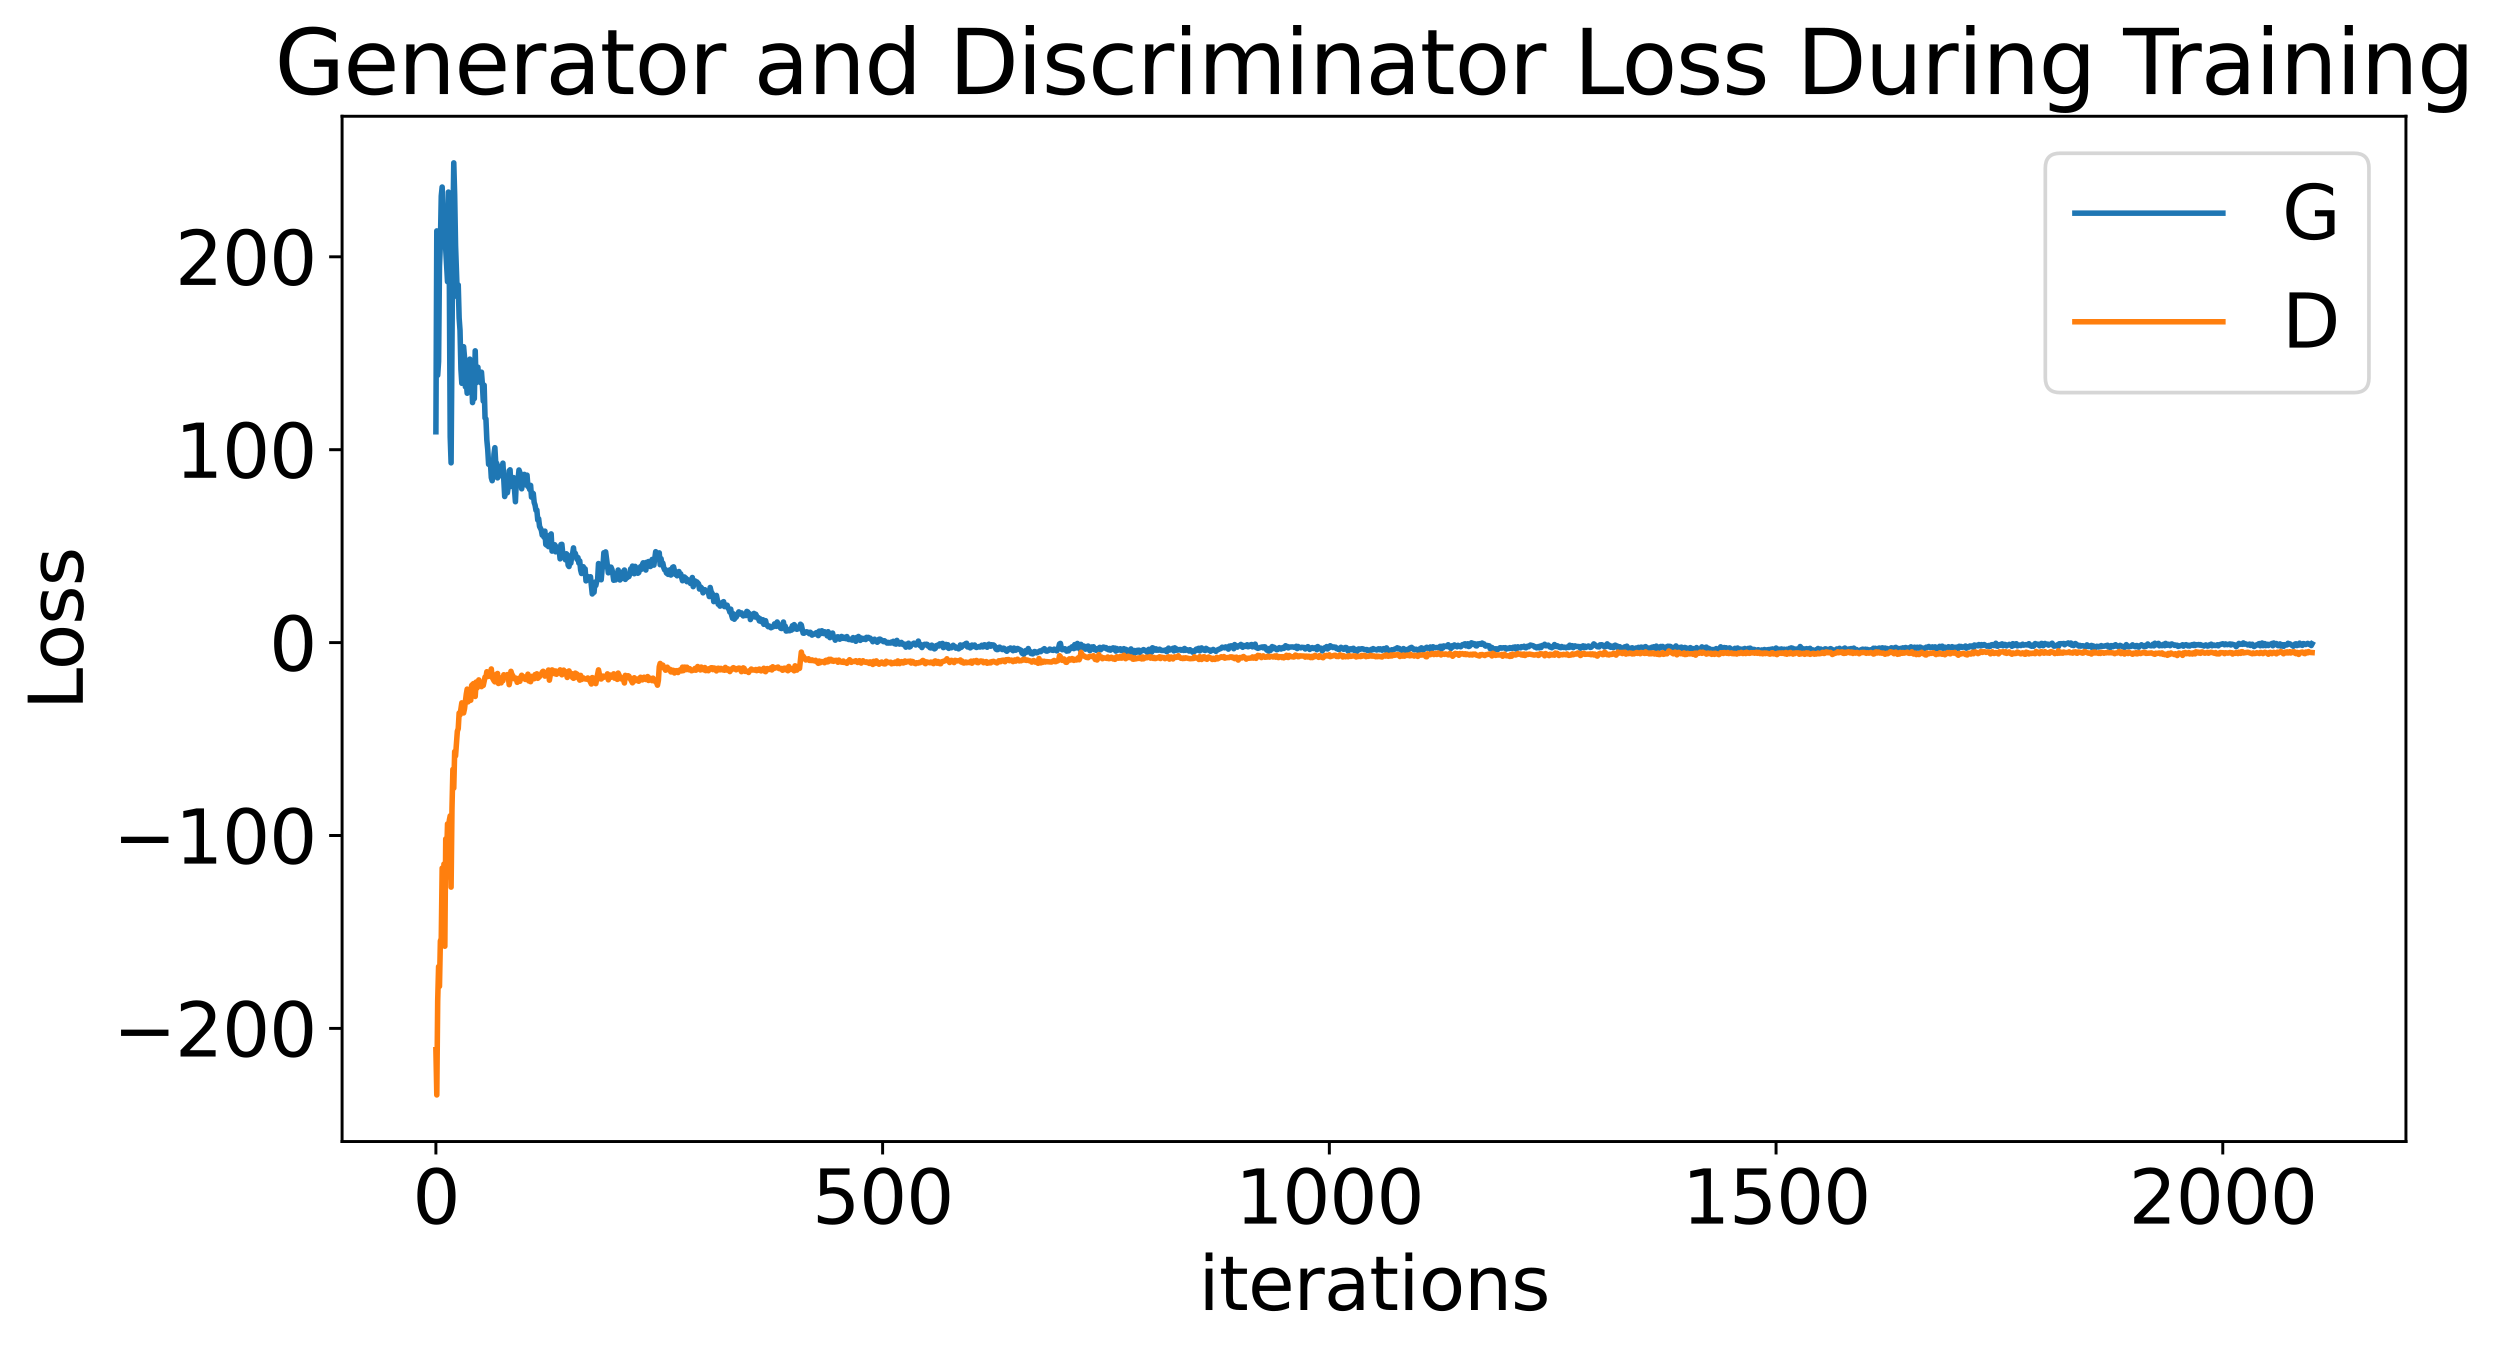 <?xml version="1.0" encoding="utf-8" standalone="no"?>
<!DOCTYPE svg PUBLIC "-//W3C//DTD SVG 1.1//EN"
  "http://www.w3.org/Graphics/SVG/1.1/DTD/svg11.dtd">
<svg xmlns:xlink="http://www.w3.org/1999/xlink" width="675.923pt" height="365.549pt" viewBox="0 0 675.923 365.549" xmlns="http://www.w3.org/2000/svg" version="1.1">
 <defs>
  <style type="text/css">*{stroke-linejoin: round; stroke-linecap: butt}</style>
 </defs>
 <g id="figure_1">
  <g id="patch_1">
   <path d="M 0 365.549 
L 675.923 365.549 
L 675.923 -0 
L 0 -0 
z
" style="fill: #ffffff"/>
  </g>
  <g id="axes_1">
   <g id="patch_2">
    <path d="M 92.491 308.636 
L 650.491 308.636 
L 650.491 31.436 
L 92.491 31.436 
z
" style="fill: #ffffff"/>
   </g>
   <g id="matplotlib.axis_1">
    <g id="xtick_1">
     <g id="line2d_1">
      <defs>
       <path id="m4f2a4aefe1" d="M 0 0 
L 0 3.5 
" style="stroke: #000000; stroke-width: 0.8"/>
      </defs>
      <g>
       <use xlink:href="#m4f2a4aefe1" x="117.854" y="308.636" style="stroke: #000000; stroke-width: 0.8"/>
      </g>
     </g>
     <g id="text_1">
      <!-- 0 -->
      <g transform="translate(111.492 330.833) scale(0.2 -0.2)">
       <defs>
        <path id="DejaVuSans-30" d="M 2034 4250 
Q 1547 4250 1301 3770 
Q 1056 3291 1056 2328 
Q 1056 1369 1301 889 
Q 1547 409 2034 409 
Q 2525 409 2770 889 
Q 3016 1369 3016 2328 
Q 3016 3291 2770 3770 
Q 2525 4250 2034 4250 
z
M 2034 4750 
Q 2819 4750 3233 4129 
Q 3647 3509 3647 2328 
Q 3647 1150 3233 529 
Q 2819 -91 2034 -91 
Q 1250 -91 836 529 
Q 422 1150 422 2328 
Q 422 3509 836 4129 
Q 1250 4750 2034 4750 
z
" transform="scale(0.016)"/>
       </defs>
       <use xlink:href="#DejaVuSans-30"/>
      </g>
     </g>
    </g>
    <g id="xtick_2">
     <g id="line2d_2">
      <g>
       <use xlink:href="#m4f2a4aefe1" x="238.633" y="308.636" style="stroke: #000000; stroke-width: 0.8"/>
      </g>
     </g>
     <g id="text_2">
      <!-- 500 -->
      <g transform="translate(219.546 330.833) scale(0.2 -0.2)">
       <defs>
        <path id="DejaVuSans-35" d="M 691 4666 
L 3169 4666 
L 3169 4134 
L 1269 4134 
L 1269 2991 
Q 1406 3038 1543 3061 
Q 1681 3084 1819 3084 
Q 2600 3084 3056 2656 
Q 3513 2228 3513 1497 
Q 3513 744 3044 326 
Q 2575 -91 1722 -91 
Q 1428 -91 1123 -41 
Q 819 9 494 109 
L 494 744 
Q 775 591 1075 516 
Q 1375 441 1709 441 
Q 2250 441 2565 725 
Q 2881 1009 2881 1497 
Q 2881 1984 2565 2268 
Q 2250 2553 1709 2553 
Q 1456 2553 1204 2497 
Q 953 2441 691 2322 
L 691 4666 
z
" transform="scale(0.016)"/>
       </defs>
       <use xlink:href="#DejaVuSans-35"/>
       <use xlink:href="#DejaVuSans-30" x="63.623"/>
       <use xlink:href="#DejaVuSans-30" x="127.246"/>
      </g>
     </g>
    </g>
    <g id="xtick_3">
     <g id="line2d_3">
      <g>
       <use xlink:href="#m4f2a4aefe1" x="359.413" y="308.636" style="stroke: #000000; stroke-width: 0.8"/>
      </g>
     </g>
     <g id="text_3">
      <!-- 1000 -->
      <g transform="translate(333.963 330.833) scale(0.2 -0.2)">
       <defs>
        <path id="DejaVuSans-31" d="M 794 531 
L 1825 531 
L 1825 4091 
L 703 3866 
L 703 4441 
L 1819 4666 
L 2450 4666 
L 2450 531 
L 3481 531 
L 3481 0 
L 794 0 
L 794 531 
z
" transform="scale(0.016)"/>
       </defs>
       <use xlink:href="#DejaVuSans-31"/>
       <use xlink:href="#DejaVuSans-30" x="63.623"/>
       <use xlink:href="#DejaVuSans-30" x="127.246"/>
       <use xlink:href="#DejaVuSans-30" x="190.869"/>
      </g>
     </g>
    </g>
    <g id="xtick_4">
     <g id="line2d_4">
      <g>
       <use xlink:href="#m4f2a4aefe1" x="480.192" y="308.636" style="stroke: #000000; stroke-width: 0.8"/>
      </g>
     </g>
     <g id="text_4">
      <!-- 1500 -->
      <g transform="translate(454.742 330.833) scale(0.2 -0.2)">
       <use xlink:href="#DejaVuSans-31"/>
       <use xlink:href="#DejaVuSans-35" x="63.623"/>
       <use xlink:href="#DejaVuSans-30" x="127.246"/>
       <use xlink:href="#DejaVuSans-30" x="190.869"/>
      </g>
     </g>
    </g>
    <g id="xtick_5">
     <g id="line2d_5">
      <g>
       <use xlink:href="#m4f2a4aefe1" x="600.971" y="308.636" style="stroke: #000000; stroke-width: 0.8"/>
      </g>
     </g>
     <g id="text_5">
      <!-- 2000 -->
      <g transform="translate(575.521 330.833) scale(0.2 -0.2)">
       <defs>
        <path id="DejaVuSans-32" d="M 1228 531 
L 3431 531 
L 3431 0 
L 469 0 
L 469 531 
Q 828 903 1448 1529 
Q 2069 2156 2228 2338 
Q 2531 2678 2651 2914 
Q 2772 3150 2772 3378 
Q 2772 3750 2511 3984 
Q 2250 4219 1831 4219 
Q 1534 4219 1204 4116 
Q 875 4013 500 3803 
L 500 4441 
Q 881 4594 1212 4672 
Q 1544 4750 1819 4750 
Q 2544 4750 2975 4387 
Q 3406 4025 3406 3419 
Q 3406 3131 3298 2873 
Q 3191 2616 2906 2266 
Q 2828 2175 2409 1742 
Q 1991 1309 1228 531 
z
" transform="scale(0.016)"/>
       </defs>
       <use xlink:href="#DejaVuSans-32"/>
       <use xlink:href="#DejaVuSans-30" x="63.623"/>
       <use xlink:href="#DejaVuSans-30" x="127.246"/>
       <use xlink:href="#DejaVuSans-30" x="190.869"/>
      </g>
     </g>
    </g>
    <g id="text_6">
     <!-- iterations -->
     <g transform="translate(324.036 354.189) scale(0.2 -0.2)">
      <defs>
       <path id="DejaVuSans-69" d="M 603 3500 
L 1178 3500 
L 1178 0 
L 603 0 
L 603 3500 
z
M 603 4863 
L 1178 4863 
L 1178 4134 
L 603 4134 
L 603 4863 
z
" transform="scale(0.016)"/>
       <path id="DejaVuSans-74" d="M 1172 4494 
L 1172 3500 
L 2356 3500 
L 2356 3053 
L 1172 3053 
L 1172 1153 
Q 1172 725 1289 603 
Q 1406 481 1766 481 
L 2356 481 
L 2356 0 
L 1766 0 
Q 1100 0 847 248 
Q 594 497 594 1153 
L 594 3053 
L 172 3053 
L 172 3500 
L 594 3500 
L 594 4494 
L 1172 4494 
z
" transform="scale(0.016)"/>
       <path id="DejaVuSans-65" d="M 3597 1894 
L 3597 1613 
L 953 1613 
Q 991 1019 1311 708 
Q 1631 397 2203 397 
Q 2534 397 2845 478 
Q 3156 559 3463 722 
L 3463 178 
Q 3153 47 2828 -22 
Q 2503 -91 2169 -91 
Q 1331 -91 842 396 
Q 353 884 353 1716 
Q 353 2575 817 3079 
Q 1281 3584 2069 3584 
Q 2775 3584 3186 3129 
Q 3597 2675 3597 1894 
z
M 3022 2063 
Q 3016 2534 2758 2815 
Q 2500 3097 2075 3097 
Q 1594 3097 1305 2825 
Q 1016 2553 972 2059 
L 3022 2063 
z
" transform="scale(0.016)"/>
       <path id="DejaVuSans-72" d="M 2631 2963 
Q 2534 3019 2420 3045 
Q 2306 3072 2169 3072 
Q 1681 3072 1420 2755 
Q 1159 2438 1159 1844 
L 1159 0 
L 581 0 
L 581 3500 
L 1159 3500 
L 1159 2956 
Q 1341 3275 1631 3429 
Q 1922 3584 2338 3584 
Q 2397 3584 2469 3576 
Q 2541 3569 2628 3553 
L 2631 2963 
z
" transform="scale(0.016)"/>
       <path id="DejaVuSans-61" d="M 2194 1759 
Q 1497 1759 1228 1600 
Q 959 1441 959 1056 
Q 959 750 1161 570 
Q 1363 391 1709 391 
Q 2188 391 2477 730 
Q 2766 1069 2766 1631 
L 2766 1759 
L 2194 1759 
z
M 3341 1997 
L 3341 0 
L 2766 0 
L 2766 531 
Q 2569 213 2275 61 
Q 1981 -91 1556 -91 
Q 1019 -91 701 211 
Q 384 513 384 1019 
Q 384 1609 779 1909 
Q 1175 2209 1959 2209 
L 2766 2209 
L 2766 2266 
Q 2766 2663 2505 2880 
Q 2244 3097 1772 3097 
Q 1472 3097 1187 3025 
Q 903 2953 641 2809 
L 641 3341 
Q 956 3463 1253 3523 
Q 1550 3584 1831 3584 
Q 2591 3584 2966 3190 
Q 3341 2797 3341 1997 
z
" transform="scale(0.016)"/>
       <path id="DejaVuSans-6f" d="M 1959 3097 
Q 1497 3097 1228 2736 
Q 959 2375 959 1747 
Q 959 1119 1226 758 
Q 1494 397 1959 397 
Q 2419 397 2687 759 
Q 2956 1122 2956 1747 
Q 2956 2369 2687 2733 
Q 2419 3097 1959 3097 
z
M 1959 3584 
Q 2709 3584 3137 3096 
Q 3566 2609 3566 1747 
Q 3566 888 3137 398 
Q 2709 -91 1959 -91 
Q 1206 -91 779 398 
Q 353 888 353 1747 
Q 353 2609 779 3096 
Q 1206 3584 1959 3584 
z
" transform="scale(0.016)"/>
       <path id="DejaVuSans-6e" d="M 3513 2113 
L 3513 0 
L 2938 0 
L 2938 2094 
Q 2938 2591 2744 2837 
Q 2550 3084 2163 3084 
Q 1697 3084 1428 2787 
Q 1159 2491 1159 1978 
L 1159 0 
L 581 0 
L 581 3500 
L 1159 3500 
L 1159 2956 
Q 1366 3272 1645 3428 
Q 1925 3584 2291 3584 
Q 2894 3584 3203 3211 
Q 3513 2838 3513 2113 
z
" transform="scale(0.016)"/>
       <path id="DejaVuSans-73" d="M 2834 3397 
L 2834 2853 
Q 2591 2978 2328 3040 
Q 2066 3103 1784 3103 
Q 1356 3103 1142 2972 
Q 928 2841 928 2578 
Q 928 2378 1081 2264 
Q 1234 2150 1697 2047 
L 1894 2003 
Q 2506 1872 2764 1633 
Q 3022 1394 3022 966 
Q 3022 478 2636 193 
Q 2250 -91 1575 -91 
Q 1294 -91 989 -36 
Q 684 19 347 128 
L 347 722 
Q 666 556 975 473 
Q 1284 391 1588 391 
Q 1994 391 2212 530 
Q 2431 669 2431 922 
Q 2431 1156 2273 1281 
Q 2116 1406 1581 1522 
L 1381 1569 
Q 847 1681 609 1914 
Q 372 2147 372 2553 
Q 372 3047 722 3315 
Q 1072 3584 1716 3584 
Q 2034 3584 2315 3537 
Q 2597 3491 2834 3397 
z
" transform="scale(0.016)"/>
      </defs>
      <use xlink:href="#DejaVuSans-69"/>
      <use xlink:href="#DejaVuSans-74" x="27.783"/>
      <use xlink:href="#DejaVuSans-65" x="66.992"/>
      <use xlink:href="#DejaVuSans-72" x="128.516"/>
      <use xlink:href="#DejaVuSans-61" x="169.629"/>
      <use xlink:href="#DejaVuSans-74" x="230.908"/>
      <use xlink:href="#DejaVuSans-69" x="270.117"/>
      <use xlink:href="#DejaVuSans-6f" x="297.9"/>
      <use xlink:href="#DejaVuSans-6e" x="359.082"/>
      <use xlink:href="#DejaVuSans-73" x="422.461"/>
     </g>
    </g>
   </g>
   <g id="matplotlib.axis_2">
    <g id="ytick_1">
     <g id="line2d_6">
      <defs>
       <path id="m87c9807a9a" d="M 0 0 
L -3.5 0 
" style="stroke: #000000; stroke-width: 0.8"/>
      </defs>
      <g>
       <use xlink:href="#m87c9807a9a" x="92.491" y="278.05" style="stroke: #000000; stroke-width: 0.8"/>
      </g>
     </g>
     <g id="text_7">
      <!-- −200 -->
      <g transform="translate(30.556 285.649) scale(0.2 -0.2)">
       <defs>
        <path id="DejaVuSans-2212" d="M 678 2272 
L 4684 2272 
L 4684 1741 
L 678 1741 
L 678 2272 
z
" transform="scale(0.016)"/>
       </defs>
       <use xlink:href="#DejaVuSans-2212"/>
       <use xlink:href="#DejaVuSans-32" x="83.789"/>
       <use xlink:href="#DejaVuSans-30" x="147.412"/>
       <use xlink:href="#DejaVuSans-30" x="211.035"/>
      </g>
     </g>
    </g>
    <g id="ytick_2">
     <g id="line2d_7">
      <g>
       <use xlink:href="#m87c9807a9a" x="92.491" y="225.896" style="stroke: #000000; stroke-width: 0.8"/>
      </g>
     </g>
     <g id="text_8">
      <!-- −100 -->
      <g transform="translate(30.556 233.494) scale(0.2 -0.2)">
       <use xlink:href="#DejaVuSans-2212"/>
       <use xlink:href="#DejaVuSans-31" x="83.789"/>
       <use xlink:href="#DejaVuSans-30" x="147.412"/>
       <use xlink:href="#DejaVuSans-30" x="211.035"/>
      </g>
     </g>
    </g>
    <g id="ytick_3">
     <g id="line2d_8">
      <g>
       <use xlink:href="#m87c9807a9a" x="92.491" y="173.741" style="stroke: #000000; stroke-width: 0.8"/>
      </g>
     </g>
     <g id="text_9">
      <!-- 0 -->
      <g transform="translate(72.766 181.34) scale(0.2 -0.2)">
       <use xlink:href="#DejaVuSans-30"/>
      </g>
     </g>
    </g>
    <g id="ytick_4">
     <g id="line2d_9">
      <g>
       <use xlink:href="#m87c9807a9a" x="92.491" y="121.587" style="stroke: #000000; stroke-width: 0.8"/>
      </g>
     </g>
     <g id="text_10">
      <!-- 100 -->
      <g transform="translate(47.316 129.185) scale(0.2 -0.2)">
       <use xlink:href="#DejaVuSans-31"/>
       <use xlink:href="#DejaVuSans-30" x="63.623"/>
       <use xlink:href="#DejaVuSans-30" x="127.246"/>
      </g>
     </g>
    </g>
    <g id="ytick_5">
     <g id="line2d_10">
      <g>
       <use xlink:href="#m87c9807a9a" x="92.491" y="69.432" style="stroke: #000000; stroke-width: 0.8"/>
      </g>
     </g>
     <g id="text_11">
      <!-- 200 -->
      <g transform="translate(47.316 77.031) scale(0.2 -0.2)">
       <use xlink:href="#DejaVuSans-32"/>
       <use xlink:href="#DejaVuSans-30" x="63.623"/>
       <use xlink:href="#DejaVuSans-30" x="127.246"/>
      </g>
     </g>
    </g>
    <g id="text_12">
     <!-- Loss -->
     <g transform="translate(22.397 191.971) rotate(-90) scale(0.2 -0.2)">
      <defs>
       <path id="DejaVuSans-4c" d="M 628 4666 
L 1259 4666 
L 1259 531 
L 3531 531 
L 3531 0 
L 628 0 
L 628 4666 
z
" transform="scale(0.016)"/>
      </defs>
      <use xlink:href="#DejaVuSans-4c"/>
      <use xlink:href="#DejaVuSans-6f" x="53.963"/>
      <use xlink:href="#DejaVuSans-73" x="115.145"/>
      <use xlink:href="#DejaVuSans-73" x="167.244"/>
     </g>
    </g>
   </g>
   <g id="line2d_11">
    <path d="M 117.854 116.73 
L 118.096 62.43 
L 118.337 101.447 
L 118.579 97.742 
L 118.82 71.891 
L 119.062 66.005 
L 119.304 53.003 
L 119.545 50.573 
L 120.028 64.408 
L 120.27 63.028 
L 120.995 76.157 
L 121.236 51.933 
L 121.478 73.642 
L 121.719 118.042 
L 121.961 125.137 
L 122.444 60.942 
L 122.685 44.036 
L 122.927 52.703 
L 123.169 66.416 
L 123.652 80.272 
L 123.893 77.047 
L 124.135 85.974 
L 124.376 89.32 
L 124.618 99.782 
L 124.859 103.63 
L 125.101 95.49 
L 125.343 93.742 
L 125.584 96.556 
L 125.826 104.57 
L 126.067 103.316 
L 126.309 106.314 
L 126.55 101.623 
L 126.792 103.726 
L 127.033 97.099 
L 127.275 105.599 
L 127.517 102.09 
L 127.758 108.847 
L 128 107.116 
L 128.241 107.769 
L 128.483 94.855 
L 128.724 103.51 
L 128.966 99.688 
L 129.208 99.279 
L 129.449 102.538 
L 129.691 101.345 
L 129.932 103.442 
L 130.174 100.627 
L 130.415 103.779 
L 130.657 108.446 
L 130.898 104.136 
L 131.14 113.024 
L 131.382 113.257 
L 131.623 118.953 
L 131.865 121.504 
L 132.106 125.536 
L 132.348 125.084 
L 132.589 124.976 
L 132.831 129.121 
L 133.072 129.965 
L 133.314 127.601 
L 133.556 122.813 
L 133.797 121.045 
L 134.039 125.34 
L 134.28 125.222 
L 134.522 129.2 
L 134.763 126.029 
L 135.005 128.688 
L 135.488 125.986 
L 135.73 127.842 
L 135.971 125.228 
L 136.454 134.24 
L 136.696 133.266 
L 136.937 131.37 
L 137.179 133.221 
L 137.42 131.531 
L 137.662 127.304 
L 137.904 127.022 
L 138.145 131.504 
L 138.387 129.12 
L 138.628 130.156 
L 138.87 129.137 
L 139.353 135.65 
L 139.595 130.074 
L 139.836 129.476 
L 140.078 129.45 
L 140.319 127.074 
L 140.802 128.405 
L 141.044 132.156 
L 141.285 129.996 
L 141.527 130.069 
L 141.769 128.265 
L 142.01 131.05 
L 142.252 130.942 
L 142.493 128.471 
L 142.735 131.531 
L 142.976 131.612 
L 143.218 132.351 
L 143.459 131.231 
L 143.701 134.408 
L 143.943 133.26 
L 144.184 133.452 
L 144.426 135.868 
L 144.667 136.568 
L 144.909 137.965 
L 145.15 137.905 
L 145.392 140.59 
L 145.633 140.248 
L 145.875 142.32 
L 146.358 143.306 
L 146.6 144.682 
L 146.841 144.52 
L 147.083 145.241 
L 147.324 143.607 
L 147.566 147.202 
L 147.808 147.402 
L 148.049 145.313 
L 148.291 147.788 
L 148.532 144.772 
L 148.774 147.865 
L 149.015 144.355 
L 149.257 149 
L 149.498 148.864 
L 149.74 147.327 
L 149.982 147.288 
L 150.223 149.193 
L 150.465 147.831 
L 150.706 148.826 
L 150.948 148.097 
L 151.189 148.745 
L 151.431 151.093 
L 151.672 147.222 
L 151.914 147.174 
L 152.156 149.684 
L 152.397 150.67 
L 152.639 150.084 
L 152.88 151.348 
L 153.122 149.722 
L 153.363 149.971 
L 153.605 152.819 
L 153.846 153.167 
L 154.088 151.635 
L 154.33 152.261 
L 154.571 150.388 
L 154.813 149.702 
L 155.054 148.135 
L 155.296 150.23 
L 155.537 149.606 
L 156.02 151.227 
L 156.262 150.755 
L 156.504 152.243 
L 156.745 151.654 
L 156.987 154.12 
L 157.228 155.049 
L 157.47 153.345 
L 157.711 153.232 
L 157.953 154.848 
L 158.195 153.801 
L 158.436 157.049 
L 158.678 156.894 
L 158.919 155.884 
L 159.161 156.207 
L 159.644 155.932 
L 160.127 160.584 
L 160.369 159.109 
L 160.61 160.133 
L 160.852 157.418 
L 161.093 158.295 
L 161.335 157.179 
L 161.576 156.743 
L 161.818 152.372 
L 162.059 154.609 
L 162.301 154.733 
L 162.543 156.748 
L 162.784 153.888 
L 163.026 153.043 
L 163.267 149.447 
L 163.509 149.481 
L 163.75 149.219 
L 164.475 154.869 
L 164.717 153.25 
L 164.958 154.622 
L 165.2 153.342 
L 165.441 153.924 
L 165.683 155.062 
L 165.924 156.884 
L 166.166 155.222 
L 166.408 156.802 
L 166.891 155.609 
L 167.132 154.116 
L 167.615 156.808 
L 167.857 155.757 
L 168.098 156.419 
L 168.34 154.642 
L 168.582 156.161 
L 168.823 154.121 
L 169.065 156.646 
L 169.306 155.53 
L 169.548 156.177 
L 169.789 155.396 
L 170.031 155.886 
L 170.272 155.26 
L 170.514 153.8 
L 170.756 154.311 
L 170.997 153.059 
L 171.239 154.648 
L 171.48 155.121 
L 171.722 153.132 
L 171.963 153.484 
L 172.205 154.046 
L 172.446 154.987 
L 172.688 154.817 
L 173.171 153.203 
L 173.413 153.916 
L 173.654 152.706 
L 173.896 152.167 
L 174.137 152.402 
L 174.379 152.18 
L 174.62 154.12 
L 174.862 152.017 
L 175.104 153.004 
L 175.345 151.826 
L 175.587 152.171 
L 175.828 153.166 
L 176.07 152.959 
L 176.311 151.263 
L 176.795 152.79 
L 177.278 149.16 
L 177.761 150.867 
L 178.002 150.354 
L 178.244 149.479 
L 178.485 152.677 
L 178.727 151.048 
L 178.969 152.47 
L 179.21 152.266 
L 179.452 153.463 
L 179.693 154.069 
L 179.935 154.003 
L 180.176 154.911 
L 180.659 155.294 
L 180.901 154.961 
L 181.143 154.061 
L 181.384 155.471 
L 181.626 153.969 
L 181.867 153.382 
L 182.109 153.259 
L 182.592 155.292 
L 182.833 154.85 
L 183.075 155.671 
L 183.317 154.673 
L 183.558 154.526 
L 183.8 155.552 
L 184.041 155.152 
L 184.524 157.01 
L 184.766 156.05 
L 185.008 155.986 
L 185.491 156.386 
L 185.732 157.272 
L 185.974 156.749 
L 186.215 157.107 
L 186.457 157.119 
L 186.698 157.762 
L 186.94 157.134 
L 187.182 156.145 
L 187.423 158.607 
L 187.665 157.443 
L 187.906 157.06 
L 188.148 157.836 
L 188.389 157.316 
L 188.872 157.854 
L 189.114 159.261 
L 189.356 158.661 
L 189.597 158.87 
L 189.839 159.239 
L 190.08 160.284 
L 190.322 159.664 
L 190.563 159.434 
L 190.805 159.79 
L 191.288 159.882 
L 191.53 160.257 
L 191.771 161.29 
L 192.013 158.839 
L 192.254 159.925 
L 192.737 160.777 
L 192.979 162.659 
L 193.22 162.115 
L 193.462 162.23 
L 193.704 160.983 
L 194.187 163.379 
L 194.428 163.182 
L 194.67 163.88 
L 194.911 163.181 
L 195.395 162.823 
L 195.636 162.673 
L 195.878 164.01 
L 196.119 163.898 
L 196.361 163.588 
L 196.602 163.629 
L 196.844 164.449 
L 197.085 164.678 
L 197.327 165.504 
L 197.569 164.693 
L 197.81 166.343 
L 198.052 167.153 
L 198.293 165.966 
L 198.535 167.414 
L 198.776 166.665 
L 199.018 166.885 
L 199.501 165.964 
L 199.743 165.435 
L 199.984 165.632 
L 200.226 166.036 
L 200.467 165.705 
L 200.95 166.526 
L 201.192 166.211 
L 201.433 166.17 
L 201.675 166.419 
L 201.917 165.31 
L 202.158 165.437 
L 202.4 166.031 
L 202.641 165.914 
L 202.883 167.509 
L 203.124 166.784 
L 203.366 166.803 
L 203.849 165.849 
L 204.091 166.801 
L 204.332 166.075 
L 204.815 167.123 
L 205.057 167.003 
L 205.298 167.875 
L 205.54 167.313 
L 205.782 168.064 
L 206.265 167.564 
L 206.506 168.793 
L 206.748 168.643 
L 206.989 167.816 
L 207.231 168.876 
L 207.714 169.444 
L 207.956 169.245 
L 208.197 169.408 
L 208.439 169.728 
L 209.163 169.38 
L 209.405 168.683 
L 209.646 168.772 
L 209.888 169.344 
L 210.13 168.172 
L 210.613 169.206 
L 211.096 169.872 
L 211.337 169.938 
L 211.579 169.719 
L 211.82 168.183 
L 212.062 169.845 
L 212.304 169.298 
L 212.545 170.614 
L 213.27 170.481 
L 213.511 170.526 
L 213.753 169.978 
L 213.995 170.365 
L 214.236 169.182 
L 214.478 170.062 
L 214.719 168.886 
L 215.202 169.663 
L 215.444 170.145 
L 215.685 169.928 
L 215.927 170.004 
L 216.169 169.875 
L 216.41 168.776 
L 216.652 168.991 
L 217.135 171.177 
L 217.376 171.202 
L 217.618 170.911 
L 218.101 170.815 
L 218.343 171.005 
L 218.584 170.949 
L 218.826 171.339 
L 219.067 170.948 
L 219.309 171.198 
L 219.55 171.715 
L 219.792 171.475 
L 220.033 171.484 
L 220.758 171.037 
L 221 171.609 
L 221.241 171.846 
L 221.483 170.643 
L 221.724 170.671 
L 221.966 171.286 
L 222.208 170.54 
L 222.449 171.207 
L 222.691 171.295 
L 222.932 170.806 
L 223.174 170.956 
L 223.415 171.291 
L 223.657 171.915 
L 223.898 170.798 
L 224.382 172.397 
L 224.623 171.585 
L 224.865 171.605 
L 225.106 171.167 
L 225.348 172.322 
L 225.589 172.258 
L 225.831 173.086 
L 226.314 172.21 
L 226.556 172.172 
L 226.797 172.281 
L 227.039 172.822 
L 227.522 172.079 
L 227.763 172.579 
L 228.005 172.246 
L 228.246 172.598 
L 228.488 172.411 
L 228.73 172.674 
L 228.971 172.114 
L 229.213 172.761 
L 229.454 172.901 
L 229.696 172.811 
L 229.937 172.945 
L 230.179 172.885 
L 230.42 173.068 
L 230.662 172.388 
L 230.904 172.658 
L 231.145 172.571 
L 231.387 173.385 
L 231.628 172.354 
L 231.87 172.34 
L 232.111 172.085 
L 232.595 173.137 
L 232.836 172.492 
L 233.319 172.835 
L 233.561 172.63 
L 233.802 172.593 
L 234.044 172.908 
L 234.285 172.321 
L 234.527 172.453 
L 234.769 172.33 
L 235.01 172.596 
L 235.252 172.528 
L 235.493 172.861 
L 235.735 172.896 
L 235.976 173.496 
L 236.459 172.827 
L 236.701 173.14 
L 236.943 173.266 
L 237.184 173.642 
L 237.426 173.417 
L 237.667 172.834 
L 237.909 172.801 
L 238.15 172.936 
L 238.392 173.232 
L 238.633 173.198 
L 238.875 173.482 
L 239.117 173.24 
L 239.841 173.864 
L 240.083 173.679 
L 240.324 173.868 
L 240.566 173.729 
L 240.808 173.863 
L 241.049 173.579 
L 241.291 173.718 
L 241.532 173.393 
L 241.774 174.005 
L 242.257 174.147 
L 242.498 173.145 
L 242.74 173.671 
L 243.223 174.145 
L 243.465 174.02 
L 243.706 173.687 
L 244.189 174.288 
L 244.431 174.129 
L 244.672 174.243 
L 244.914 174.971 
L 245.156 174.149 
L 245.397 174.472 
L 245.639 173.912 
L 245.88 174.93 
L 246.122 174.81 
L 246.363 174.38 
L 247.088 173.893 
L 247.33 173.937 
L 247.571 174.382 
L 248.054 174.032 
L 248.296 173.335 
L 248.537 174.325 
L 248.779 174.571 
L 249.02 174.284 
L 249.262 175.075 
L 249.504 174.592 
L 249.987 174.201 
L 250.228 174.357 
L 250.47 174.18 
L 250.711 174.241 
L 250.953 174.705 
L 251.195 174.679 
L 251.436 175.121 
L 251.678 175.179 
L 251.919 174.431 
L 252.161 174.649 
L 252.402 175.257 
L 252.644 175.436 
L 252.885 175.288 
L 253.127 174.562 
L 253.369 174.724 
L 253.61 174.37 
L 253.852 174.653 
L 254.093 174.068 
L 254.335 174.415 
L 254.576 174.314 
L 254.818 173.964 
L 255.059 175.091 
L 255.301 174.4 
L 255.543 174.447 
L 255.784 174.234 
L 256.026 174.976 
L 256.267 174.326 
L 256.509 175.3 
L 256.75 174.829 
L 257.233 175.128 
L 257.717 174.462 
L 257.958 174.73 
L 258.2 174.813 
L 258.441 175.237 
L 258.683 175.076 
L 258.924 175.141 
L 259.166 175.424 
L 259.408 175.255 
L 259.649 174.372 
L 259.891 175.023 
L 260.615 174.297 
L 260.857 174.415 
L 261.098 174.012 
L 261.34 173.923 
L 261.582 174.914 
L 261.823 174.885 
L 262.065 174.595 
L 262.306 175.164 
L 262.548 174.999 
L 262.789 174.408 
L 263.031 174.791 
L 263.514 174.398 
L 263.756 174.925 
L 263.997 175.056 
L 264.722 174.801 
L 264.963 174.937 
L 265.205 174.81 
L 265.446 174.462 
L 265.688 174.9 
L 265.93 174.84 
L 266.171 174.328 
L 266.413 174.398 
L 266.654 174.618 
L 266.896 174.995 
L 267.137 174.347 
L 267.379 174.18 
L 267.862 174.718 
L 268.104 174.316 
L 268.345 174.536 
L 268.587 174.371 
L 268.828 174.538 
L 269.311 175.518 
L 269.553 175.645 
L 269.795 175.612 
L 270.036 175.052 
L 270.278 174.975 
L 270.519 175.427 
L 270.761 175.272 
L 271.002 175.617 
L 271.244 175.248 
L 271.485 175.295 
L 271.969 175.899 
L 272.21 176.078 
L 272.693 175.413 
L 272.935 175.624 
L 273.176 175.198 
L 273.659 175.446 
L 273.901 175.928 
L 274.143 175.219 
L 274.384 175.687 
L 274.626 175.795 
L 274.867 175.437 
L 275.109 175.329 
L 276.075 175.826 
L 276.317 176.583 
L 276.8 176.896 
L 277.283 175.912 
L 277.524 176.351 
L 277.766 176.182 
L 278.008 175.35 
L 278.249 176.114 
L 278.491 176.114 
L 278.732 176.673 
L 279.215 176.795 
L 279.457 176.325 
L 279.698 176.152 
L 279.94 176.214 
L 280.182 176.505 
L 280.423 176.473 
L 281.148 175.988 
L 281.389 176.178 
L 281.872 175.707 
L 282.114 175.724 
L 282.356 175.383 
L 282.839 176.011 
L 283.08 176.042 
L 283.563 175.816 
L 283.805 175.497 
L 284.046 175.554 
L 284.288 175.759 
L 284.771 175.844 
L 285.013 175.513 
L 285.254 175.602 
L 285.737 175.971 
L 286.22 175.09 
L 286.462 174.098 
L 286.704 173.961 
L 286.945 175.204 
L 287.187 175.656 
L 287.428 175.423 
L 287.67 175.632 
L 287.911 175.4 
L 288.395 176.052 
L 288.636 175.854 
L 288.878 175.971 
L 289.119 175.321 
L 289.361 175.442 
L 289.844 174.876 
L 290.085 174.87 
L 290.327 175.364 
L 290.569 174.282 
L 290.81 175.18 
L 291.052 175.132 
L 291.293 173.969 
L 291.535 174.975 
L 291.776 175.186 
L 292.018 175.592 
L 292.259 174.224 
L 292.501 174.801 
L 292.743 174.913 
L 292.984 174.656 
L 293.467 175.516 
L 293.709 174.805 
L 293.95 174.947 
L 294.192 174.674 
L 294.433 175.576 
L 294.675 175.911 
L 295.158 174.921 
L 295.4 175.439 
L 295.641 174.862 
L 295.883 175.643 
L 296.124 175.346 
L 296.366 175.822 
L 296.608 175.426 
L 297.091 175.266 
L 297.332 175.036 
L 297.574 175.682 
L 298.298 174.957 
L 298.54 175.009 
L 298.782 175.237 
L 299.023 175.091 
L 299.265 175.477 
L 299.506 175.388 
L 299.748 175.687 
L 299.989 175.335 
L 300.231 175.784 
L 300.472 175.347 
L 300.714 175.324 
L 300.956 175.16 
L 301.197 175.583 
L 301.439 175.229 
L 301.68 176.03 
L 301.922 175.341 
L 302.163 175.749 
L 302.405 175.76 
L 302.646 175.503 
L 302.888 175.409 
L 303.13 175.854 
L 303.371 175.921 
L 303.854 175.379 
L 304.096 176.221 
L 304.337 175.558 
L 304.579 175.672 
L 304.82 176.332 
L 305.545 175.693 
L 305.787 175.452 
L 306.028 176.452 
L 306.27 176.217 
L 306.511 176.977 
L 306.753 175.887 
L 306.995 176.257 
L 307.236 176.363 
L 307.478 175.833 
L 307.961 175.793 
L 308.202 176.41 
L 308.444 176.011 
L 308.685 175.973 
L 309.169 175.636 
L 309.41 175.868 
L 309.652 175.843 
L 310.376 176.531 
L 310.618 175.556 
L 310.859 176.013 
L 311.101 176.017 
L 311.343 176.345 
L 311.584 175.14 
L 312.067 175.377 
L 312.309 175.783 
L 312.55 175.423 
L 312.792 175.801 
L 313.033 175.669 
L 313.275 175.789 
L 313.517 175.528 
L 314 175.858 
L 314.966 175.854 
L 315.208 175.697 
L 315.449 176.201 
L 315.932 175.238 
L 316.174 175.776 
L 316.657 175.513 
L 316.898 175.514 
L 317.14 175.285 
L 317.382 175.989 
L 317.623 175.157 
L 317.865 175.828 
L 318.106 175.453 
L 318.348 175.768 
L 319.072 175.605 
L 319.314 175.798 
L 319.556 175.773 
L 319.797 175.579 
L 320.039 175.86 
L 320.28 175.333 
L 320.522 175.83 
L 320.763 175.658 
L 321.246 175.757 
L 321.488 176.02 
L 321.73 175.659 
L 321.971 175.961 
L 322.213 175.953 
L 322.454 176.321 
L 322.696 175.985 
L 322.937 176.126 
L 323.179 175.914 
L 323.42 175.52 
L 323.662 175.792 
L 323.904 175.351 
L 324.145 175.283 
L 324.387 175.971 
L 324.628 175.401 
L 324.87 175.178 
L 325.353 175.701 
L 325.836 175.877 
L 326.078 175.294 
L 326.802 175.801 
L 327.044 175.732 
L 327.285 176.074 
L 327.769 175.739 
L 328.01 175.59 
L 328.252 175.826 
L 328.493 175.881 
L 328.735 176.103 
L 328.976 175.818 
L 329.459 175.59 
L 330.184 175.277 
L 330.426 174.986 
L 331.15 175.154 
L 331.392 174.904 
L 331.633 175.099 
L 331.875 174.969 
L 332.117 175.504 
L 332.358 174.699 
L 332.6 174.831 
L 332.841 174.606 
L 333.083 174.634 
L 333.324 174.794 
L 333.566 175.391 
L 333.808 174.278 
L 334.532 174.969 
L 334.774 174.621 
L 335.015 174.54 
L 335.257 174.605 
L 335.498 174.237 
L 335.74 174.811 
L 335.982 175.007 
L 336.223 174.51 
L 336.465 174.737 
L 336.948 174.762 
L 337.189 174.323 
L 337.431 174.867 
L 337.914 174.71 
L 338.156 174.335 
L 338.397 174.263 
L 338.639 174.89 
L 338.88 174.503 
L 339.122 174.751 
L 339.363 174.164 
L 339.605 175.057 
L 340.088 175.29 
L 340.813 175.032 
L 341.296 174.918 
L 341.537 175.167 
L 341.779 174.879 
L 342.02 174.898 
L 342.504 175.764 
L 342.745 175.513 
L 342.987 176.06 
L 343.228 175.326 
L 343.47 175.853 
L 343.953 174.818 
L 344.195 175.37 
L 344.436 174.99 
L 344.678 175.154 
L 345.161 175.659 
L 345.402 175.602 
L 345.885 175.101 
L 346.127 175.393 
L 346.369 175.477 
L 346.852 175.066 
L 347.093 175.31 
L 347.335 175.089 
L 347.576 174.589 
L 347.818 175.021 
L 348.059 174.79 
L 348.301 175.17 
L 348.543 174.947 
L 349.509 174.91 
L 349.992 175.034 
L 350.475 174.742 
L 350.717 175.353 
L 350.958 174.799 
L 351.2 175.076 
L 351.441 175.054 
L 351.683 175.156 
L 351.924 175.007 
L 352.649 175.081 
L 352.891 175.458 
L 353.132 175.097 
L 353.374 175.103 
L 353.615 174.84 
L 354.098 175.588 
L 354.34 175.227 
L 354.823 175.091 
L 355.065 175.332 
L 355.789 175.065 
L 356.031 175.659 
L 356.272 174.818 
L 356.514 175.155 
L 357.239 175.272 
L 357.48 175.982 
L 358.205 175.099 
L 358.446 175.107 
L 358.688 174.82 
L 358.93 175.458 
L 359.171 175.076 
L 359.413 175.091 
L 359.654 174.591 
L 360.379 175.066 
L 360.62 174.908 
L 360.862 175.031 
L 361.104 174.975 
L 361.345 175.371 
L 361.587 175.278 
L 361.828 175.574 
L 362.07 175.621 
L 362.553 175.015 
L 362.795 175.227 
L 363.036 175.197 
L 363.278 175.564 
L 363.761 175.057 
L 364.002 175.087 
L 364.485 176.029 
L 364.727 175.483 
L 365.21 175.421 
L 365.452 175.655 
L 365.693 175.351 
L 365.935 175.284 
L 366.176 175.868 
L 366.418 175.623 
L 366.659 175.743 
L 366.901 176.091 
L 367.143 175.536 
L 367.384 175.438 
L 367.626 175.585 
L 368.109 175.407 
L 368.35 175.397 
L 369.075 175.677 
L 369.558 175.62 
L 369.8 175.912 
L 370.041 175.748 
L 370.283 175.908 
L 370.524 175.843 
L 370.766 175.571 
L 371.008 175.719 
L 371.249 175.367 
L 371.491 175.555 
L 371.974 175.619 
L 372.215 175.734 
L 372.698 175.418 
L 372.94 175.665 
L 373.182 175.424 
L 373.665 175.794 
L 373.906 175.439 
L 374.148 175.374 
L 374.631 175.812 
L 374.872 175.171 
L 375.356 176.055 
L 375.597 175.801 
L 375.839 176.177 
L 376.08 176.099 
L 376.322 175.668 
L 376.563 175.763 
L 377.288 175.408 
L 377.53 175.401 
L 377.771 175.142 
L 378.013 175.453 
L 378.254 175.296 
L 378.979 175.843 
L 379.462 175.359 
L 379.704 175.554 
L 379.945 175.953 
L 380.187 175.65 
L 380.428 175.866 
L 380.67 175.538 
L 380.911 175.606 
L 381.153 175.239 
L 381.636 175.03 
L 381.878 175.358 
L 382.119 175.384 
L 382.361 175.706 
L 382.844 175.534 
L 383.569 175.951 
L 383.81 175.451 
L 384.052 175.692 
L 384.293 175.154 
L 384.535 175.624 
L 384.776 175.801 
L 385.259 175.25 
L 385.501 175.269 
L 385.743 175.005 
L 385.984 175.244 
L 386.467 175.222 
L 386.709 174.925 
L 386.95 175.72 
L 387.192 175.018 
L 387.433 174.866 
L 387.917 175.126 
L 388.641 175.063 
L 388.883 175.164 
L 389.124 175.083 
L 389.366 174.754 
L 389.608 175.529 
L 389.849 174.746 
L 390.091 175.2 
L 390.332 174.64 
L 390.815 174.773 
L 391.057 174.629 
L 391.298 174.817 
L 391.54 174.321 
L 391.782 174.891 
L 392.023 174.758 
L 392.265 175.334 
L 392.506 174.615 
L 392.748 174.957 
L 392.989 174.519 
L 393.231 174.369 
L 393.956 174.872 
L 394.197 174.476 
L 394.922 174.865 
L 395.163 174.663 
L 395.405 174.301 
L 395.646 174.332 
L 395.888 174.123 
L 396.13 174.064 
L 396.371 174.617 
L 396.854 174.056 
L 397.096 174.793 
L 397.337 174.703 
L 397.82 173.798 
L 398.062 174.225 
L 398.304 173.957 
L 398.545 174.163 
L 398.787 174.077 
L 399.028 174.607 
L 399.27 174.632 
L 399.511 174.092 
L 399.753 174.232 
L 399.995 174.029 
L 400.478 174.196 
L 400.719 173.861 
L 400.961 174.04 
L 401.202 174.08 
L 401.444 174.536 
L 401.685 174.683 
L 401.927 174.496 
L 402.652 174.624 
L 402.893 175.37 
L 403.135 175.459 
L 403.376 175.062 
L 403.618 175.708 
L 403.859 175.378 
L 404.101 175.606 
L 404.343 175.415 
L 404.584 175.426 
L 404.826 175.671 
L 405.55 175.142 
L 405.792 175.12 
L 406.033 175.229 
L 406.517 175.127 
L 406.758 175.18 
L 407 175.115 
L 407.241 175.495 
L 407.483 175.25 
L 407.966 175.353 
L 408.208 175.104 
L 408.449 175.303 
L 408.691 175.138 
L 408.932 175.286 
L 409.174 174.993 
L 409.415 175.07 
L 409.657 174.912 
L 409.898 175.487 
L 410.14 175.349 
L 410.382 174.875 
L 410.623 175.108 
L 410.865 175.01 
L 411.106 175.148 
L 411.348 174.844 
L 411.589 174.962 
L 411.831 174.918 
L 412.072 174.724 
L 412.314 175.071 
L 412.556 175.144 
L 413.039 174.715 
L 413.28 174.858 
L 413.763 174.404 
L 414.488 174.588 
L 414.73 174.709 
L 414.971 174.958 
L 415.213 174.866 
L 415.454 175.157 
L 415.937 174.812 
L 416.179 175.153 
L 416.42 174.694 
L 416.662 175.073 
L 416.904 174.532 
L 417.387 174.549 
L 417.628 174.194 
L 417.87 174.577 
L 418.111 174.607 
L 418.595 174.431 
L 419.078 174.944 
L 419.319 174.944 
L 419.561 175.128 
L 419.802 174.757 
L 420.044 174.867 
L 420.285 174.271 
L 420.769 174.796 
L 421.01 174.594 
L 421.252 174.687 
L 421.493 174.968 
L 421.976 175.112 
L 422.218 174.8 
L 422.701 175.05 
L 422.943 174.966 
L 423.426 175.142 
L 423.667 174.941 
L 423.909 174.902 
L 424.15 175.042 
L 424.392 174.448 
L 424.633 174.955 
L 424.875 174.589 
L 425.117 174.583 
L 425.358 175.099 
L 425.841 174.624 
L 426.083 174.764 
L 426.808 174.804 
L 427.049 174.84 
L 427.291 175.248 
L 427.532 174.811 
L 427.774 174.79 
L 428.015 174.616 
L 428.257 175.098 
L 428.498 174.706 
L 428.74 175.054 
L 429.465 174.658 
L 429.948 175.043 
L 430.189 174.987 
L 430.672 174.469 
L 430.914 174.094 
L 431.88 174.853 
L 432.363 174.894 
L 432.605 174.348 
L 433.088 174.325 
L 433.33 174.577 
L 433.571 174.499 
L 433.813 174.941 
L 434.054 174.68 
L 434.296 174.775 
L 434.537 174.083 
L 434.779 174.597 
L 435.02 174.432 
L 435.262 174.893 
L 435.504 175.004 
L 435.745 174.679 
L 435.987 174.999 
L 436.228 175.097 
L 436.47 174.553 
L 436.711 174.432 
L 436.953 174.88 
L 437.195 174.639 
L 437.436 174.89 
L 437.678 175.366 
L 437.919 174.847 
L 438.161 175.294 
L 438.402 175.222 
L 438.644 175.352 
L 439.127 174.968 
L 439.369 174.865 
L 439.61 175.178 
L 439.852 174.709 
L 440.093 175.116 
L 440.335 175.296 
L 440.818 175.296 
L 441.301 175.137 
L 441.543 175.597 
L 441.784 175.392 
L 442.026 175.471 
L 442.267 175.221 
L 442.509 175.179 
L 442.75 175.263 
L 442.992 175.029 
L 443.233 175.606 
L 443.475 175.389 
L 443.717 174.961 
L 443.958 175.232 
L 444.2 175.022 
L 444.441 175.254 
L 444.683 174.939 
L 444.924 174.827 
L 445.166 175.216 
L 445.408 175.148 
L 445.649 175.453 
L 446.132 175.186 
L 446.374 175.289 
L 446.615 174.993 
L 446.857 175.044 
L 447.098 174.871 
L 447.582 175.337 
L 447.823 174.689 
L 448.065 174.942 
L 448.306 175.381 
L 448.548 174.96 
L 448.789 175.219 
L 449.031 174.785 
L 449.272 174.961 
L 449.514 174.775 
L 450.239 175.376 
L 450.48 174.951 
L 450.963 174.724 
L 451.205 174.872 
L 451.446 174.747 
L 451.688 174.815 
L 451.93 175.239 
L 452.171 175.158 
L 452.413 175.248 
L 452.654 175.017 
L 452.896 175.043 
L 453.137 174.643 
L 453.379 175.422 
L 453.62 175.323 
L 453.862 175.094 
L 454.104 175.065 
L 454.345 175.204 
L 454.587 174.963 
L 454.828 175.078 
L 455.07 175.621 
L 455.311 175.166 
L 455.553 175.049 
L 456.036 175.249 
L 456.278 175.615 
L 457.002 175.1 
L 457.244 175.251 
L 457.485 175.545 
L 457.727 175.364 
L 458.21 175.672 
L 458.693 175.087 
L 458.935 175.633 
L 459.418 176.064 
L 459.659 175.514 
L 459.901 175.344 
L 460.143 174.896 
L 460.384 175.44 
L 460.626 175.147 
L 460.867 175.634 
L 461.109 175.04 
L 461.35 174.964 
L 461.592 175.699 
L 461.833 175.296 
L 462.075 175.338 
L 462.558 175.951 
L 462.8 175.6 
L 463.041 175.889 
L 463.283 175.618 
L 463.524 175.871 
L 464.008 175.364 
L 464.249 175.649 
L 464.491 175.567 
L 464.732 175.803 
L 465.215 174.882 
L 465.457 175.345 
L 465.94 175.386 
L 466.182 175.078 
L 466.423 175.474 
L 466.665 175.125 
L 466.906 175.284 
L 467.148 175.793 
L 467.389 175.597 
L 467.631 175.174 
L 468.356 175.756 
L 468.597 175.555 
L 468.839 175.764 
L 469.08 175.302 
L 469.563 175.408 
L 469.805 175.209 
L 470.046 175.588 
L 470.53 175.481 
L 470.771 175.679 
L 471.254 175.48 
L 471.496 175.593 
L 471.737 175.332 
L 471.979 175.474 
L 472.22 175.473 
L 472.462 175.676 
L 472.704 175.311 
L 472.945 175.553 
L 473.187 175.239 
L 473.428 175.58 
L 473.67 175.508 
L 473.911 175.763 
L 474.153 175.577 
L 474.395 175.615 
L 474.636 175.856 
L 474.878 175.759 
L 475.119 176.07 
L 475.361 175.664 
L 475.602 175.762 
L 475.844 176.022 
L 476.327 175.724 
L 476.81 175.82 
L 477.052 175.614 
L 477.293 175.778 
L 478.259 175.618 
L 478.501 175.885 
L 478.743 175.545 
L 478.984 175.941 
L 479.226 175.451 
L 479.467 175.797 
L 479.709 175.853 
L 480.192 175.214 
L 480.433 175.676 
L 480.675 175.703 
L 480.917 175.519 
L 481.158 175.673 
L 481.4 175.625 
L 481.641 175.45 
L 481.883 176.021 
L 482.124 175.617 
L 482.366 175.528 
L 482.608 175.891 
L 483.091 175.527 
L 483.332 175.609 
L 483.574 175.831 
L 483.815 175.32 
L 484.057 175.442 
L 484.298 175.173 
L 484.782 175.311 
L 485.023 175.761 
L 485.506 175.494 
L 485.748 175.72 
L 485.989 175.446 
L 486.231 175.55 
L 486.472 175.333 
L 486.714 174.807 
L 487.439 175.682 
L 487.68 175.428 
L 487.922 175.729 
L 488.405 175.378 
L 488.646 175.675 
L 488.888 175.42 
L 489.13 175.855 
L 489.371 175.294 
L 489.613 175.926 
L 489.854 175.704 
L 490.096 175.698 
L 490.337 175.837 
L 490.82 175.901 
L 491.062 175.645 
L 491.304 175.754 
L 491.545 175.338 
L 492.028 176.021 
L 492.27 175.487 
L 492.511 175.826 
L 492.753 175.703 
L 492.995 175.953 
L 493.236 175.569 
L 493.478 175.422 
L 493.719 175.461 
L 493.961 175.829 
L 494.927 175.373 
L 495.169 175.485 
L 495.41 175.732 
L 495.652 175.717 
L 495.893 175.919 
L 496.135 175.958 
L 496.618 175.456 
L 496.859 175.703 
L 497.343 175.291 
L 497.584 176.052 
L 497.826 175.675 
L 498.067 175.646 
L 498.792 175.212 
L 499.275 176.102 
L 499.517 175.528 
L 499.758 175.995 
L 500 175.447 
L 500.241 175.961 
L 500.483 175.36 
L 500.724 175.578 
L 501.208 175.236 
L 501.449 175.611 
L 501.691 175.769 
L 501.932 175.61 
L 502.657 176.177 
L 502.898 175.811 
L 503.382 175.599 
L 503.623 175.516 
L 503.865 175.71 
L 504.106 176.087 
L 504.348 175.526 
L 504.589 175.977 
L 504.831 175.575 
L 505.072 175.991 
L 505.314 175.704 
L 505.556 175.945 
L 505.797 175.675 
L 506.28 175.655 
L 506.522 175.272 
L 506.763 175.525 
L 507.005 175.277 
L 507.246 175.492 
L 507.73 175.413 
L 507.971 175.241 
L 508.213 175.222 
L 508.454 175.375 
L 508.696 175.37 
L 508.937 175.147 
L 509.42 175.365 
L 509.662 175.217 
L 509.904 175.469 
L 510.145 175.332 
L 510.387 175.57 
L 510.628 175.437 
L 510.87 175.555 
L 511.111 175.465 
L 511.353 175.147 
L 511.595 175.21 
L 511.836 175.797 
L 512.319 175.125 
L 512.561 175.028 
L 512.802 175.52 
L 513.285 175.33 
L 513.527 175.71 
L 513.769 175.4 
L 514.01 175.286 
L 514.252 175.635 
L 514.493 175.152 
L 514.735 175.489 
L 514.976 175.156 
L 515.218 175.065 
L 515.459 175.595 
L 515.701 175.28 
L 515.943 175.174 
L 516.426 175.347 
L 516.667 174.883 
L 516.909 175.315 
L 517.15 175.154 
L 517.392 175.312 
L 517.633 174.981 
L 517.875 175.43 
L 518.358 174.995 
L 518.6 175.191 
L 518.841 175.233 
L 519.083 174.958 
L 519.324 175.02 
L 519.566 175.225 
L 520.532 175.28 
L 520.774 174.983 
L 521.015 175.043 
L 521.498 174.795 
L 521.74 175.04 
L 522.223 175.039 
L 522.465 174.894 
L 522.706 175.13 
L 523.189 174.887 
L 523.431 175.418 
L 523.672 175.081 
L 523.914 175.327 
L 524.156 175.147 
L 524.397 174.757 
L 524.88 175.187 
L 525.122 174.709 
L 525.363 175.295 
L 525.605 175.235 
L 525.846 174.978 
L 526.33 175.317 
L 526.813 174.853 
L 527.054 175.227 
L 527.537 175.062 
L 527.779 174.836 
L 528.02 175.143 
L 528.262 174.989 
L 528.504 175.283 
L 528.745 175.006 
L 528.987 175.05 
L 529.228 174.933 
L 529.47 175.322 
L 529.711 174.735 
L 529.953 174.906 
L 530.195 174.784 
L 530.436 175.037 
L 530.678 174.896 
L 531.161 174.994 
L 531.402 174.666 
L 531.644 175.249 
L 532.127 174.836 
L 532.369 174.953 
L 532.61 174.646 
L 532.852 174.764 
L 533.093 174.654 
L 533.335 174.78 
L 533.576 175.109 
L 533.818 174.386 
L 534.301 174.585 
L 534.543 174.448 
L 534.784 174.604 
L 535.026 174.27 
L 535.267 174.364 
L 535.509 174.633 
L 535.75 174.287 
L 535.992 174.522 
L 536.475 174.272 
L 537.2 174.717 
L 537.683 174.522 
L 537.924 174.804 
L 538.166 174.714 
L 538.408 174.335 
L 538.649 174.293 
L 539.132 174.538 
L 539.374 174.349 
L 539.615 173.92 
L 539.857 174.658 
L 540.098 174.727 
L 540.582 174.294 
L 540.823 174.469 
L 541.065 174.184 
L 541.306 174.084 
L 541.548 174.598 
L 541.789 174.314 
L 542.031 174.226 
L 542.272 174.3 
L 542.514 174.626 
L 542.756 174.409 
L 542.997 174.377 
L 543.239 174.217 
L 543.48 174.41 
L 543.722 174.302 
L 543.963 174.739 
L 544.205 174.039 
L 544.446 174.535 
L 544.688 174.165 
L 545.171 174.046 
L 545.413 174.622 
L 546.137 174.387 
L 546.379 174.533 
L 546.862 174.172 
L 547.104 174.427 
L 547.828 174.286 
L 548.07 174.375 
L 548.311 174.326 
L 548.553 174.036 
L 548.795 174.515 
L 549.278 174.73 
L 549.519 174.419 
L 549.761 174.724 
L 550.002 174.526 
L 550.244 174.005 
L 550.727 174.207 
L 550.969 174.166 
L 551.452 174.61 
L 551.693 174.155 
L 551.935 173.964 
L 552.176 174.008 
L 552.418 174.578 
L 552.659 174.107 
L 552.901 173.975 
L 553.143 174.199 
L 553.384 174.241 
L 553.626 174.143 
L 553.867 174.428 
L 554.109 174.219 
L 554.35 174.239 
L 554.833 173.908 
L 555.317 174.702 
L 555.8 174.623 
L 556.283 174.327 
L 556.524 174.805 
L 556.766 174.05 
L 557.732 174.038 
L 557.974 173.988 
L 558.215 174.318 
L 558.457 174.068 
L 558.94 173.963 
L 559.182 173.833 
L 559.665 174.206 
L 559.906 173.862 
L 560.148 174.436 
L 560.389 174.276 
L 560.631 174.546 
L 560.872 174.091 
L 561.114 173.996 
L 562.08 174.684 
L 562.322 174.495 
L 562.563 174.694 
L 563.046 174.575 
L 563.53 174.687 
L 563.771 174.867 
L 564.013 174.828 
L 564.254 174.353 
L 564.737 174.805 
L 565.462 174.504 
L 565.704 175.143 
L 565.945 174.635 
L 566.428 175.195 
L 566.911 174.73 
L 567.395 174.932 
L 567.636 174.732 
L 567.878 174.845 
L 568.119 174.55 
L 568.361 174.735 
L 569.085 174.677 
L 569.327 174.556 
L 569.569 174.563 
L 569.81 174.456 
L 570.052 174.939 
L 570.293 174.687 
L 570.535 175.078 
L 570.776 174.556 
L 571.259 174.842 
L 571.501 174.511 
L 571.743 174.712 
L 571.984 174.314 
L 572.226 174.597 
L 572.467 174.622 
L 572.709 174.878 
L 573.192 174.489 
L 574.4 175.058 
L 574.883 174.289 
L 575.366 174.858 
L 575.608 174.885 
L 575.849 174.737 
L 576.091 174.773 
L 576.574 174.349 
L 576.815 174.697 
L 577.057 174.68 
L 577.298 174.845 
L 577.54 174.556 
L 577.782 174.541 
L 578.023 174.91 
L 578.265 174.971 
L 578.506 174.604 
L 578.748 174.617 
L 578.989 174.327 
L 579.472 174.661 
L 579.714 174.842 
L 579.956 174.529 
L 580.197 174.759 
L 580.68 174.115 
L 580.922 174.471 
L 581.646 174.621 
L 581.888 174.553 
L 582.13 174.171 
L 582.371 174.613 
L 582.613 173.912 
L 582.854 174.367 
L 583.096 174.213 
L 583.337 174.211 
L 583.579 173.952 
L 583.82 174.605 
L 584.062 174.297 
L 584.545 174.563 
L 585.028 174.168 
L 585.27 174.573 
L 585.511 173.958 
L 585.753 174.466 
L 585.995 174.426 
L 586.236 174.189 
L 586.719 174.566 
L 586.961 174.167 
L 587.202 174.101 
L 587.444 174.271 
L 587.685 174.299 
L 587.927 174.48 
L 588.169 174.388 
L 588.41 174.521 
L 588.652 174.455 
L 588.893 174.766 
L 589.618 174.535 
L 589.859 174.53 
L 590.101 174.324 
L 590.343 174.701 
L 590.584 174.433 
L 591.067 174.301 
L 591.55 174.632 
L 591.792 174.457 
L 592.033 174.661 
L 592.275 174.458 
L 592.758 174.292 
L 593 174.51 
L 593.241 174.199 
L 593.483 174.521 
L 593.724 174.297 
L 593.966 174.37 
L 594.449 174.267 
L 594.691 174.412 
L 594.932 174.29 
L 595.174 174.481 
L 595.415 174.458 
L 595.898 174.666 
L 596.382 174.361 
L 596.865 174.683 
L 597.106 174.623 
L 597.348 174.362 
L 597.589 174.447 
L 597.831 174.168 
L 598.072 174.6 
L 598.556 174.396 
L 598.797 174.521 
L 599.28 174.494 
L 599.522 174.323 
L 599.763 174.611 
L 600.005 174.335 
L 600.971 174.058 
L 601.454 174.33 
L 601.696 174.092 
L 602.179 174.299 
L 602.904 174.099 
L 603.145 174.387 
L 603.387 174.153 
L 604.353 174.41 
L 604.595 174.834 
L 605.319 173.967 
L 605.561 174.219 
L 605.802 174.106 
L 606.285 174.209 
L 606.527 173.825 
L 606.769 174.158 
L 607.01 174.044 
L 607.493 174.225 
L 607.735 174.374 
L 608.218 174.142 
L 608.459 174.504 
L 608.943 174.187 
L 609.426 174.797 
L 610.15 174.333 
L 610.392 174.388 
L 610.633 174.087 
L 610.875 174.008 
L 611.117 174.594 
L 611.358 174.379 
L 611.6 173.849 
L 611.841 174.558 
L 612.324 174.014 
L 612.566 174.557 
L 612.808 174.23 
L 613.049 174.2 
L 613.291 174.53 
L 613.532 174.228 
L 614.015 174.23 
L 614.257 173.98 
L 614.498 174.593 
L 614.74 173.844 
L 614.982 174.238 
L 615.465 173.999 
L 615.706 174.437 
L 615.948 174.568 
L 616.189 174.522 
L 616.431 174.089 
L 616.672 174.685 
L 616.914 174.629 
L 617.156 174.309 
L 617.397 174.752 
L 617.639 174.309 
L 617.88 174.429 
L 618.363 174.352 
L 618.605 173.926 
L 618.846 174.12 
L 619.088 174.07 
L 620.054 174.717 
L 620.537 174.117 
L 620.779 174.065 
L 621.02 174.533 
L 621.262 174.31 
L 621.504 174.411 
L 621.745 173.884 
L 621.987 174.362 
L 622.228 174.306 
L 622.47 174.486 
L 622.711 174.011 
L 622.953 174.038 
L 623.195 174.229 
L 623.436 174.249 
L 623.919 173.95 
L 624.402 174.248 
L 624.644 174.077 
L 624.885 174.527 
L 625.127 174.073 
L 625.127 174.073 
" clip-path="url(#pc40e86017e)" style="fill: none; stroke: #1f77b4; stroke-width: 1.5; stroke-linecap: square"/>
   </g>
   <g id="line2d_12">
    <path d="M 117.854 283.818 
L 118.096 296.036 
L 118.337 270.617 
L 118.579 261.343 
L 118.82 266.676 
L 119.062 254.399 
L 119.304 253.785 
L 119.545 234.719 
L 119.787 243.174 
L 120.028 233.623 
L 120.27 255.831 
L 120.511 226.82 
L 120.753 231.623 
L 120.995 222.755 
L 121.236 237.09 
L 121.478 221.8 
L 121.719 220.581 
L 121.961 239.851 
L 122.202 218.691 
L 122.444 208.013 
L 122.685 213.078 
L 122.927 203.21 
L 123.169 204.367 
L 123.652 197.699 
L 123.893 197.01 
L 124.135 192.779 
L 124.376 193.284 
L 124.859 190.032 
L 125.101 190.98 
L 125.343 192.755 
L 125.584 191.632 
L 126.067 187.702 
L 126.309 186.32 
L 126.55 189.75 
L 126.792 188.199 
L 127.033 189 
L 127.275 189.321 
L 127.517 185.316 
L 128 184.836 
L 128.241 185.98 
L 128.483 188.293 
L 128.724 184.414 
L 128.966 186.018 
L 129.208 185.564 
L 129.449 183.829 
L 129.691 185.264 
L 129.932 184.827 
L 130.174 185.642 
L 130.415 185.082 
L 130.657 185.318 
L 131.14 183.054 
L 131.382 183.092 
L 131.623 181.621 
L 131.865 181.839 
L 132.106 182.87 
L 132.348 182.691 
L 132.589 182.281 
L 132.831 180.87 
L 133.072 183.116 
L 133.556 184.052 
L 133.797 184.349 
L 134.039 182.465 
L 134.522 182.094 
L 134.763 184.793 
L 135.005 183.635 
L 135.246 183.262 
L 135.488 184.625 
L 135.73 183.488 
L 135.971 184.046 
L 136.213 182.432 
L 136.454 182.812 
L 136.696 182.662 
L 136.937 182.71 
L 137.179 182.39 
L 137.42 182.934 
L 137.662 185.114 
L 137.904 183.825 
L 138.145 181.512 
L 138.387 182.332 
L 138.628 182.658 
L 138.87 183.311 
L 139.111 183.531 
L 139.353 183.308 
L 139.595 183.621 
L 139.836 184.483 
L 140.078 183.452 
L 140.561 184.197 
L 140.802 183.121 
L 141.044 182.571 
L 141.285 183.384 
L 141.527 182.948 
L 141.769 183.167 
L 142.01 183.694 
L 142.252 183.058 
L 142.493 183.707 
L 142.735 182.282 
L 142.976 184.111 
L 143.218 183.132 
L 143.459 184.305 
L 143.701 182.88 
L 143.943 183.55 
L 144.426 183.501 
L 144.667 182.389 
L 144.909 182.418 
L 145.15 182.173 
L 145.392 183.391 
L 145.875 182.94 
L 146.117 182.46 
L 146.358 182.325 
L 146.6 181.725 
L 146.841 181.502 
L 147.324 182.8 
L 147.808 182.043 
L 148.049 182.334 
L 148.291 181.16 
L 148.532 183.896 
L 148.774 182.55 
L 149.015 182.064 
L 149.257 181.125 
L 149.498 181.239 
L 149.74 182.005 
L 149.982 182.161 
L 150.223 181.415 
L 150.465 182.304 
L 150.706 181.874 
L 150.948 181.798 
L 151.189 181.982 
L 151.431 181.109 
L 151.672 182.125 
L 151.914 182.441 
L 152.397 181.188 
L 152.639 181.751 
L 152.88 181.584 
L 153.122 182.175 
L 153.363 183.16 
L 153.846 181.401 
L 154.33 182.736 
L 154.571 182.132 
L 154.813 183.201 
L 155.054 183.391 
L 155.296 183.243 
L 155.537 181.992 
L 156.02 182.274 
L 156.262 183.179 
L 156.504 183.429 
L 156.745 183.886 
L 156.987 182.609 
L 157.228 183.712 
L 157.711 183.278 
L 157.953 183.511 
L 158.678 183.633 
L 158.919 183.3 
L 159.161 183.784 
L 159.402 183.91 
L 159.885 184.929 
L 160.127 183.203 
L 160.369 183.315 
L 160.61 184.512 
L 160.852 183.83 
L 161.093 184.83 
L 161.576 182.313 
L 161.818 181.114 
L 162.301 183.512 
L 162.543 183.578 
L 162.784 183.327 
L 163.026 182.787 
L 163.267 183.102 
L 163.509 182.86 
L 163.75 182.897 
L 163.992 183.097 
L 164.233 182.192 
L 164.475 183.797 
L 164.717 182.708 
L 164.958 182.506 
L 165.2 183.115 
L 165.441 182.719 
L 165.683 182.923 
L 165.924 182.184 
L 166.166 183.354 
L 166.408 182.745 
L 166.649 183.012 
L 166.891 183.685 
L 167.132 181.988 
L 167.615 183.065 
L 167.857 183.524 
L 168.098 183.242 
L 168.34 183.384 
L 168.582 183.857 
L 168.823 184.649 
L 169.065 182.602 
L 169.306 183.351 
L 169.548 182.882 
L 169.789 182.7 
L 170.031 182.807 
L 170.997 184.605 
L 171.48 183.244 
L 171.722 184.052 
L 172.205 183.603 
L 172.446 183.576 
L 172.688 184.191 
L 172.93 183.847 
L 173.171 183.112 
L 173.654 183.827 
L 173.896 183.217 
L 174.137 183.101 
L 174.379 183.62 
L 174.62 183.713 
L 174.862 183.597 
L 175.104 182.929 
L 175.345 183.97 
L 175.587 183.33 
L 176.07 183.487 
L 176.311 184.026 
L 176.553 183.355 
L 177.036 184.173 
L 177.278 183.893 
L 177.761 185.25 
L 178.002 183.991 
L 178.244 180.265 
L 178.485 179.38 
L 178.727 179.98 
L 178.969 179.808 
L 179.21 179.832 
L 179.452 180.598 
L 179.693 180.609 
L 179.935 181.205 
L 180.176 180.572 
L 180.418 180.39 
L 180.659 180.928 
L 180.901 181.16 
L 181.143 180.957 
L 181.384 181.659 
L 181.626 181.66 
L 181.867 181.208 
L 182.109 181.268 
L 182.35 181.946 
L 182.592 181.462 
L 182.833 181.328 
L 183.075 181.406 
L 183.317 181.83 
L 183.558 181.243 
L 183.8 181.199 
L 184.041 181.023 
L 184.283 181.396 
L 184.524 180.381 
L 184.766 181.313 
L 185.008 180.377 
L 185.249 180.395 
L 185.491 181.042 
L 185.732 180.401 
L 185.974 180.904 
L 186.215 181.081 
L 186.457 180.791 
L 186.94 181.338 
L 187.182 181.292 
L 187.423 181.127 
L 187.665 181.168 
L 187.906 180.728 
L 188.148 181.204 
L 188.631 180.211 
L 189.356 181.131 
L 189.597 180.357 
L 190.322 181.131 
L 190.563 180.487 
L 190.805 181.317 
L 191.046 180.843 
L 191.53 181.339 
L 191.771 180.785 
L 192.013 180.901 
L 192.254 180.548 
L 192.496 180.538 
L 192.737 181.045 
L 192.979 180.596 
L 193.462 180.739 
L 193.704 181.394 
L 193.945 180.752 
L 194.187 180.658 
L 194.428 180.738 
L 194.67 181.107 
L 194.911 180.713 
L 195.395 181.124 
L 195.636 180.844 
L 195.878 181.22 
L 196.119 180.446 
L 196.361 181.069 
L 196.602 181.179 
L 196.844 180.838 
L 197.327 181.567 
L 197.569 181.013 
L 197.81 181.076 
L 198.052 180.667 
L 198.293 180.523 
L 198.535 180.756 
L 198.776 180.733 
L 199.018 181.095 
L 199.501 180.735 
L 199.743 180.631 
L 199.984 180.665 
L 200.467 181.598 
L 200.709 180.864 
L 200.95 180.569 
L 201.192 180.707 
L 201.433 181.512 
L 202.158 181.481 
L 202.4 181.815 
L 202.641 181.334 
L 202.883 181.233 
L 203.124 180.895 
L 203.366 181.153 
L 203.608 181.111 
L 204.091 181.19 
L 204.332 181.018 
L 204.574 181.323 
L 204.815 181.041 
L 205.057 181.211 
L 205.298 180.891 
L 205.54 181.268 
L 205.782 181.388 
L 206.023 181.082 
L 206.265 181.038 
L 206.506 180.684 
L 206.748 181.453 
L 206.989 181.601 
L 207.231 180.824 
L 207.472 180.767 
L 207.714 181.045 
L 207.956 180.946 
L 208.197 180.981 
L 208.439 180.566 
L 208.68 181.13 
L 208.922 180.276 
L 209.163 180.747 
L 210.371 180.354 
L 210.613 180.751 
L 210.854 180.748 
L 211.096 180.874 
L 211.337 180.737 
L 211.579 181.217 
L 211.82 180.804 
L 212.062 180.654 
L 212.304 181.057 
L 212.545 180.653 
L 212.787 180.766 
L 213.028 181.346 
L 213.27 180.196 
L 213.511 180.998 
L 213.995 180.977 
L 214.236 180.774 
L 214.719 181.364 
L 214.961 180.015 
L 215.444 181.177 
L 215.927 180.501 
L 216.169 180.702 
L 216.652 176.307 
L 216.893 177.512 
L 217.135 177.385 
L 217.618 178.096 
L 217.859 178.434 
L 218.101 178.182 
L 218.343 178.339 
L 218.584 178.112 
L 218.826 178.554 
L 219.067 178.428 
L 219.309 178.581 
L 219.55 178.411 
L 219.792 178.595 
L 220.033 178.583 
L 220.275 178.705 
L 220.517 178.525 
L 221.241 179.34 
L 221.483 178.721 
L 221.724 179.195 
L 221.966 178.863 
L 222.449 178.905 
L 222.932 179.18 
L 223.174 178.598 
L 223.415 178.5 
L 223.657 178.959 
L 223.898 178.914 
L 224.14 178.259 
L 224.382 178.663 
L 224.623 178.255 
L 224.865 178.707 
L 225.106 178.493 
L 225.348 178.804 
L 225.589 178.574 
L 225.831 178.67 
L 226.072 178.527 
L 226.314 178.608 
L 226.556 179.052 
L 226.797 178.471 
L 227.28 178.956 
L 227.763 179.056 
L 228.005 178.723 
L 228.246 179.108 
L 228.73 179.04 
L 228.971 179.339 
L 229.213 178.821 
L 229.454 178.829 
L 229.696 178.372 
L 230.179 179.071 
L 230.42 178.823 
L 231.145 178.855 
L 231.387 178.639 
L 231.87 179.103 
L 232.111 178.935 
L 232.353 178.629 
L 232.595 179.07 
L 232.836 179.278 
L 233.078 179.042 
L 233.319 178.641 
L 233.561 178.912 
L 234.044 179.066 
L 234.285 178.941 
L 234.527 179.15 
L 234.769 179.023 
L 235.01 179.363 
L 235.252 178.954 
L 235.493 178.993 
L 235.735 179.443 
L 235.976 179.645 
L 236.218 178.807 
L 236.459 179.401 
L 236.943 178.679 
L 237.184 179.349 
L 237.426 179.116 
L 237.667 179.583 
L 237.909 179.197 
L 238.392 178.991 
L 238.633 179.357 
L 239.117 179.506 
L 239.358 179.485 
L 239.6 178.781 
L 239.841 179.151 
L 240.083 179.014 
L 240.324 179.135 
L 240.808 179.042 
L 241.049 179.472 
L 241.291 179.22 
L 241.532 179.364 
L 241.774 179.358 
L 242.015 179.005 
L 242.257 179.015 
L 242.498 179.398 
L 242.74 178.693 
L 243.223 179.42 
L 243.706 178.89 
L 243.948 178.93 
L 244.189 179.25 
L 244.431 179.17 
L 244.672 178.71 
L 244.914 179.049 
L 245.397 178.838 
L 245.639 178.798 
L 245.88 178.967 
L 246.122 178.739 
L 246.363 179.272 
L 246.605 178.828 
L 246.846 178.895 
L 247.088 179.253 
L 247.571 179.44 
L 247.813 179.186 
L 248.296 179.266 
L 248.537 179.093 
L 248.779 179.165 
L 249.504 178.565 
L 249.745 178.696 
L 249.987 179.29 
L 250.228 179.438 
L 250.47 178.95 
L 251.436 179.196 
L 251.678 179.007 
L 252.402 179.428 
L 252.644 178.796 
L 252.885 178.694 
L 253.369 179.311 
L 253.61 178.857 
L 253.852 178.976 
L 254.093 179.434 
L 254.335 179.442 
L 254.576 178.945 
L 255.301 178.733 
L 255.784 178.478 
L 256.026 178.114 
L 256.267 178.65 
L 256.509 178.578 
L 256.75 179.116 
L 257.233 178.539 
L 257.475 178.846 
L 257.717 178.88 
L 257.958 179.132 
L 258.2 178.541 
L 258.924 178.707 
L 259.166 178.63 
L 259.408 178.677 
L 259.649 178.435 
L 259.891 179.006 
L 260.132 178.741 
L 260.374 179.194 
L 260.615 179.261 
L 260.857 179.192 
L 261.098 178.985 
L 261.34 179.186 
L 261.823 179.057 
L 262.065 179.137 
L 262.306 179.058 
L 262.548 178.76 
L 262.789 179.311 
L 263.031 178.868 
L 263.272 178.694 
L 263.756 178.939 
L 263.997 178.571 
L 264.239 179.132 
L 264.48 179.162 
L 264.722 178.782 
L 264.963 178.882 
L 265.205 178.708 
L 265.446 178.845 
L 265.688 178.78 
L 265.93 179.182 
L 266.654 178.875 
L 266.896 179.323 
L 267.137 179.192 
L 267.379 179.233 
L 267.62 179.028 
L 267.862 179.216 
L 268.104 178.893 
L 268.345 178.953 
L 268.587 178.803 
L 269.553 179.24 
L 269.795 179.069 
L 270.036 178.661 
L 270.278 178.659 
L 270.519 178.896 
L 270.761 178.579 
L 271.244 178.495 
L 271.485 178.801 
L 271.727 178.907 
L 271.969 178.386 
L 272.693 178.325 
L 272.935 178.631 
L 273.418 178.468 
L 273.659 178.548 
L 273.901 178.874 
L 274.384 178.417 
L 274.626 178.743 
L 275.109 178.235 
L 275.592 178.685 
L 275.833 178.604 
L 276.075 178.646 
L 276.558 178.343 
L 276.8 178.461 
L 277.041 178.215 
L 277.283 178.497 
L 277.524 178.551 
L 277.766 178.45 
L 278.249 178.623 
L 278.732 178.732 
L 278.974 179.012 
L 279.215 178.868 
L 279.457 178.586 
L 279.698 178.707 
L 279.94 179.022 
L 280.182 178.855 
L 280.665 179.334 
L 280.906 178.045 
L 281.148 178.856 
L 281.389 179.22 
L 281.631 178.731 
L 281.872 179.095 
L 282.114 178.792 
L 282.356 178.786 
L 282.597 178.993 
L 282.839 178.878 
L 284.288 178.996 
L 285.013 178.572 
L 285.254 178.879 
L 285.496 178.877 
L 285.737 178.706 
L 285.979 178.675 
L 286.22 178.452 
L 286.462 177.283 
L 286.704 177.517 
L 286.945 178.409 
L 287.187 178.542 
L 287.428 178.504 
L 287.67 178.166 
L 287.911 178.367 
L 288.153 179.049 
L 288.395 179.066 
L 289.119 178.136 
L 289.361 178.454 
L 289.602 178.396 
L 289.844 178.063 
L 290.085 178.17 
L 290.327 178.551 
L 290.569 178.261 
L 290.81 178.422 
L 291.052 178.437 
L 291.535 177.831 
L 291.776 178.376 
L 292.018 177.779 
L 292.259 176.357 
L 292.743 177.258 
L 292.984 177.304 
L 293.709 177.717 
L 294.192 177.816 
L 294.433 177.508 
L 294.917 177.424 
L 295.158 177.491 
L 295.641 177.292 
L 296.124 178.301 
L 296.366 178.086 
L 296.608 178.436 
L 296.849 178.042 
L 297.091 177.006 
L 297.332 177.609 
L 297.574 177.795 
L 297.815 177.651 
L 298.057 178.096 
L 298.298 177.846 
L 298.782 177.919 
L 299.265 178.002 
L 299.506 177.628 
L 299.748 178.075 
L 299.989 178.064 
L 300.472 177.698 
L 300.714 177.852 
L 300.956 178.157 
L 301.197 177.888 
L 301.439 178.266 
L 301.68 178.082 
L 301.922 177.564 
L 302.163 177.63 
L 302.405 177.948 
L 302.646 177.919 
L 302.888 177.461 
L 303.13 177.94 
L 303.371 177.907 
L 303.854 177.15 
L 304.337 178.086 
L 304.579 177.875 
L 304.82 177.827 
L 305.062 177.429 
L 305.304 177.707 
L 305.545 177.796 
L 305.787 177.619 
L 306.028 177.744 
L 306.27 178.211 
L 306.511 178.236 
L 306.753 177.859 
L 306.995 178.154 
L 307.478 178.033 
L 307.719 177.875 
L 307.961 178.017 
L 308.202 177.796 
L 308.685 178.158 
L 308.927 177.616 
L 309.169 178.125 
L 309.41 177.875 
L 309.652 177.903 
L 309.893 177.655 
L 310.135 177.824 
L 310.859 177.543 
L 311.101 177.944 
L 311.343 177.654 
L 311.826 178.014 
L 312.067 177.767 
L 312.309 178.061 
L 312.55 178.012 
L 313.033 177.785 
L 313.275 177.89 
L 313.517 177.582 
L 313.758 178.046 
L 314 177.688 
L 314.483 177.795 
L 314.724 177.781 
L 314.966 178.085 
L 315.449 177.867 
L 315.932 177.576 
L 316.174 178.208 
L 316.415 177.687 
L 316.657 177.646 
L 317.14 178.156 
L 317.623 177.582 
L 318.106 177.729 
L 318.348 177.602 
L 318.589 177.3 
L 318.831 177.721 
L 319.072 177.772 
L 319.314 177.986 
L 319.556 177.917 
L 319.797 178.057 
L 320.039 177.882 
L 320.28 178.013 
L 320.522 177.846 
L 321.246 178 
L 321.73 178.094 
L 322.696 178.029 
L 322.937 177.575 
L 323.179 177.903 
L 323.904 177.923 
L 324.145 178.297 
L 324.387 177.536 
L 324.87 178.299 
L 325.353 177.598 
L 325.595 177.571 
L 325.836 178.083 
L 326.078 177.796 
L 326.319 178.261 
L 326.561 177.784 
L 326.802 177.632 
L 327.044 177.853 
L 327.285 177.877 
L 327.769 178.3 
L 328.01 177.978 
L 328.252 178.253 
L 328.493 178.281 
L 328.976 177.731 
L 329.218 178.129 
L 330.184 177.572 
L 330.426 177.733 
L 330.667 177.716 
L 330.909 177.523 
L 331.15 177.943 
L 331.633 177.803 
L 332.358 177.786 
L 332.6 177.603 
L 333.083 177.613 
L 333.324 177.859 
L 333.566 177.713 
L 333.808 178.068 
L 334.049 178.04 
L 334.291 177.677 
L 334.774 178.46 
L 335.257 177.765 
L 335.74 177.901 
L 335.982 177.608 
L 336.223 177.506 
L 336.465 177.83 
L 336.706 177.851 
L 336.948 178.206 
L 337.189 177.992 
L 338.397 177.904 
L 338.639 177.61 
L 338.88 177.936 
L 339.363 177.593 
L 339.605 178.001 
L 340.088 177.196 
L 340.33 177.346 
L 340.571 177.253 
L 341.054 177.797 
L 341.537 177.324 
L 342.02 177.705 
L 342.262 177.616 
L 342.504 177.673 
L 342.745 177.426 
L 343.228 177.674 
L 343.47 177.478 
L 343.953 177.493 
L 344.195 177.631 
L 344.678 177.351 
L 344.919 177.684 
L 345.161 177.324 
L 345.644 177.794 
L 345.885 177.535 
L 346.127 177.615 
L 346.369 177.548 
L 346.61 177.779 
L 346.852 177.546 
L 347.093 177.855 
L 347.335 177.637 
L 347.576 177.696 
L 347.818 177.174 
L 348.059 177.705 
L 348.301 177.76 
L 348.543 177.227 
L 349.026 177.536 
L 349.509 177.571 
L 349.75 177.64 
L 349.992 177.566 
L 350.233 177.108 
L 350.475 177.259 
L 350.717 177.267 
L 350.958 177.559 
L 351.2 177.527 
L 351.441 177.324 
L 351.924 177.36 
L 352.649 177.391 
L 352.891 177.67 
L 353.132 177.394 
L 353.374 177.417 
L 353.615 177.634 
L 353.857 177.421 
L 354.34 177.796 
L 354.582 177.479 
L 354.823 177.794 
L 355.065 177.415 
L 355.306 177.603 
L 355.548 177.195 
L 356.031 177.503 
L 356.272 177.498 
L 356.514 177.725 
L 356.756 177.256 
L 356.997 177.579 
L 357.722 177.829 
L 358.205 177.24 
L 358.446 177.373 
L 358.688 177.199 
L 359.171 177.382 
L 359.413 177.048 
L 359.654 177.537 
L 360.862 177.144 
L 361.104 177.187 
L 361.345 177.488 
L 361.587 177.446 
L 361.828 177.517 
L 362.311 177.051 
L 362.553 177.264 
L 362.795 177.216 
L 363.036 177.618 
L 363.278 177.284 
L 363.761 177.569 
L 364.244 177.443 
L 364.485 177.566 
L 364.727 177.277 
L 364.969 177.315 
L 365.21 177.465 
L 365.935 177.314 
L 366.176 177.393 
L 366.418 177.308 
L 366.659 177.621 
L 366.901 177.497 
L 367.143 177.525 
L 367.384 177.424 
L 367.867 177.515 
L 368.109 177.216 
L 368.35 177.41 
L 368.592 177.217 
L 369.075 177.224 
L 369.317 177.537 
L 369.558 177.447 
L 370.041 177.448 
L 370.524 177.2 
L 370.766 177.385 
L 371.008 177.293 
L 371.249 177.414 
L 371.491 177.334 
L 371.974 177.562 
L 372.215 177.384 
L 372.457 177.543 
L 372.698 177.431 
L 373.665 177.627 
L 373.906 177.363 
L 374.148 177.373 
L 374.389 177.205 
L 374.631 177.385 
L 374.872 177.076 
L 375.356 177.444 
L 375.597 177.243 
L 375.839 177.368 
L 376.08 177.08 
L 376.322 177.347 
L 376.805 177.026 
L 377.046 177.177 
L 377.53 177.028 
L 377.771 177.1 
L 378.013 176.972 
L 378.254 177.069 
L 378.496 177.495 
L 378.737 177.185 
L 379.22 177.385 
L 379.462 177.107 
L 379.704 177.406 
L 380.187 177.166 
L 380.428 177.105 
L 380.67 177.211 
L 380.911 177.109 
L 381.153 177.313 
L 381.395 176.919 
L 381.636 177.241 
L 382.119 177.207 
L 382.361 177.375 
L 382.602 177.17 
L 383.085 177.225 
L 383.327 177.471 
L 383.569 177.145 
L 385.259 177.05 
L 385.501 177.526 
L 385.743 177.564 
L 385.984 176.777 
L 386.226 176.928 
L 386.709 177.012 
L 386.95 176.757 
L 387.192 176.676 
L 387.675 176.975 
L 387.917 176.73 
L 388.158 176.67 
L 388.4 176.938 
L 388.641 176.909 
L 388.883 176.561 
L 389.124 176.808 
L 389.366 176.852 
L 389.608 177.077 
L 389.849 176.765 
L 390.574 176.919 
L 390.815 176.802 
L 391.298 176.914 
L 391.54 177.053 
L 391.782 177.037 
L 392.023 176.673 
L 392.506 177.094 
L 392.748 177.427 
L 392.989 177.204 
L 393.231 176.791 
L 393.472 176.659 
L 393.714 176.866 
L 393.956 176.748 
L 394.197 176.797 
L 394.439 177.163 
L 394.68 176.705 
L 395.163 176.828 
L 395.405 176.72 
L 395.888 176.943 
L 396.13 176.755 
L 396.371 176.988 
L 396.613 176.826 
L 397.337 177.088 
L 397.579 176.898 
L 397.82 176.919 
L 398.062 177.094 
L 398.304 176.848 
L 398.545 176.937 
L 398.787 176.842 
L 399.028 177.06 
L 399.995 177.361 
L 400.236 177.001 
L 400.478 177.068 
L 400.719 176.962 
L 401.444 177.234 
L 401.685 177.019 
L 402.169 176.948 
L 402.652 176.828 
L 402.893 176.868 
L 403.376 177.344 
L 403.618 176.639 
L 403.859 176.953 
L 404.101 176.886 
L 404.343 177.198 
L 404.826 177.086 
L 405.792 177.078 
L 406.033 176.935 
L 406.275 177.421 
L 406.758 176.865 
L 407 177.186 
L 407.241 177.292 
L 407.724 177.292 
L 408.208 177.48 
L 408.449 177.015 
L 408.691 177.422 
L 408.932 176.838 
L 409.415 176.949 
L 409.657 177.084 
L 409.898 177.063 
L 410.382 176.689 
L 410.623 176.874 
L 411.106 176.825 
L 411.348 177.081 
L 411.589 176.883 
L 411.831 177.15 
L 412.072 176.822 
L 412.314 177.221 
L 412.797 176.885 
L 413.039 176.948 
L 413.522 176.839 
L 414.488 177.03 
L 414.73 177.113 
L 415.696 176.941 
L 415.937 177.216 
L 416.179 177.071 
L 416.42 176.75 
L 417.387 176.856 
L 417.628 177.303 
L 417.87 176.702 
L 418.595 177.137 
L 418.836 177.262 
L 419.078 176.891 
L 419.319 177.086 
L 419.561 176.939 
L 419.802 177.082 
L 420.044 176.916 
L 420.285 177.141 
L 420.527 176.564 
L 420.769 176.748 
L 421.01 176.633 
L 421.493 177.229 
L 421.735 176.969 
L 422.218 177.001 
L 422.459 177.046 
L 422.701 176.916 
L 423.426 177.029 
L 423.667 176.815 
L 424.15 177.194 
L 424.875 177.067 
L 425.117 176.776 
L 425.358 177.009 
L 426.083 176.755 
L 426.324 176.834 
L 426.566 176.554 
L 426.808 176.599 
L 427.291 177.234 
L 427.532 177.088 
L 427.774 176.687 
L 428.015 176.834 
L 428.257 176.626 
L 428.498 176.904 
L 429.465 176.847 
L 429.706 176.919 
L 429.948 176.798 
L 430.189 177.016 
L 430.431 176.802 
L 430.672 176.802 
L 430.914 177.065 
L 431.156 176.846 
L 431.639 177.282 
L 431.88 177.389 
L 432.122 176.89 
L 432.605 176.641 
L 432.846 176.833 
L 433.088 176.722 
L 433.33 177.003 
L 433.571 176.964 
L 433.813 176.348 
L 434.054 176.465 
L 434.296 176.862 
L 434.537 177.01 
L 434.779 176.901 
L 435.02 177.086 
L 435.262 176.882 
L 435.504 176.953 
L 435.987 176.884 
L 436.228 176.614 
L 436.953 177.117 
L 437.436 176.312 
L 437.919 176.568 
L 438.161 176.41 
L 438.402 176.425 
L 438.644 176.706 
L 438.885 176.384 
L 439.127 176.462 
L 439.369 176.354 
L 439.61 176.847 
L 439.852 176.675 
L 440.335 176.71 
L 440.576 176.535 
L 440.818 176.666 
L 441.059 176.618 
L 441.301 176.806 
L 441.543 176.692 
L 441.784 176.787 
L 442.026 176.602 
L 442.267 176.618 
L 442.509 176.422 
L 442.75 176.647 
L 442.992 176.51 
L 443.233 176.541 
L 443.475 176.748 
L 443.717 176.41 
L 444.683 176.671 
L 444.924 176.257 
L 445.166 176.623 
L 445.408 176.509 
L 445.891 176.781 
L 446.132 176.551 
L 446.374 176.768 
L 446.615 176.528 
L 446.857 176.716 
L 447.098 176.538 
L 447.34 176.826 
L 447.582 176.697 
L 447.823 176.724 
L 448.065 176.905 
L 448.306 176.58 
L 448.548 176.969 
L 448.789 176.964 
L 449.514 176.448 
L 449.756 176.911 
L 450.239 176.757 
L 450.722 176.762 
L 451.205 176.007 
L 452.413 176.771 
L 452.654 176.614 
L 452.896 176.313 
L 453.379 177.041 
L 453.862 176.383 
L 454.345 176.734 
L 454.828 176.714 
L 455.07 176.839 
L 455.311 176.527 
L 455.553 176.967 
L 456.036 176.917 
L 456.278 176.643 
L 456.761 176.79 
L 457.485 176.736 
L 457.727 176.894 
L 457.969 176.886 
L 458.21 176.604 
L 458.452 177.129 
L 458.693 176.586 
L 458.935 176.674 
L 459.418 176.61 
L 459.659 176.343 
L 459.901 176.416 
L 460.143 176.637 
L 460.384 176.34 
L 460.626 176.518 
L 461.109 176.595 
L 461.35 176.851 
L 461.833 176.578 
L 462.075 176.716 
L 462.558 176.602 
L 462.8 176.917 
L 463.283 176.656 
L 463.524 176.92 
L 463.766 176.611 
L 464.732 176.989 
L 464.974 176.84 
L 465.215 176.491 
L 465.457 176.543 
L 465.698 176.479 
L 465.94 176.677 
L 466.182 176.435 
L 466.906 176.635 
L 467.148 176.423 
L 467.389 176.695 
L 468.114 176.525 
L 468.356 176.726 
L 468.597 176.649 
L 468.839 176.758 
L 469.08 176.658 
L 469.563 176.833 
L 470.046 176.535 
L 470.288 176.672 
L 470.771 176.394 
L 471.013 176.632 
L 471.254 176.693 
L 471.737 176.476 
L 471.979 176.7 
L 472.22 176.347 
L 472.462 176.599 
L 472.704 176.49 
L 472.945 176.642 
L 473.187 176.613 
L 473.428 176.467 
L 473.911 176.518 
L 474.153 176.468 
L 474.395 176.61 
L 474.878 176.357 
L 475.119 176.628 
L 475.361 176.433 
L 475.602 176.417 
L 475.844 176.709 
L 476.327 176.573 
L 476.569 176.774 
L 477.052 176.545 
L 477.293 176.711 
L 477.535 176.563 
L 478.259 176.749 
L 478.501 176.857 
L 478.743 176.791 
L 478.984 176.499 
L 479.226 176.476 
L 479.467 176.787 
L 479.709 176.688 
L 480.433 176.984 
L 480.675 176.589 
L 480.917 176.696 
L 481.158 176.533 
L 481.641 176.64 
L 481.883 176.528 
L 482.124 176.658 
L 482.366 176.559 
L 482.608 176.775 
L 482.849 176.419 
L 483.091 176.886 
L 483.332 176.592 
L 483.574 176.536 
L 483.815 176.742 
L 484.057 176.402 
L 484.298 176.656 
L 484.54 176.622 
L 484.782 176.85 
L 485.023 176.593 
L 485.265 176.712 
L 485.506 176.525 
L 486.231 176.521 
L 486.472 176.889 
L 486.714 176.573 
L 486.956 176.784 
L 487.68 176.624 
L 487.922 176.906 
L 488.405 176.505 
L 488.646 176.772 
L 488.888 176.538 
L 489.371 176.915 
L 490.096 176.659 
L 490.337 176.644 
L 490.579 176.879 
L 490.82 176.756 
L 491.062 176.829 
L 491.545 176.563 
L 491.787 176.757 
L 492.27 176.699 
L 492.753 176.376 
L 492.995 176.653 
L 493.236 176.678 
L 493.719 176.265 
L 493.961 176.478 
L 494.202 176.335 
L 494.444 176.477 
L 494.927 176.395 
L 495.41 176.95 
L 495.893 176.704 
L 496.618 176.485 
L 496.859 176.235 
L 497.101 176.482 
L 497.584 176.314 
L 497.826 176.416 
L 498.067 176.249 
L 498.309 176.617 
L 498.55 176.668 
L 498.792 176.37 
L 499.033 176.611 
L 499.275 176.329 
L 499.517 176.431 
L 499.758 176.233 
L 500.241 176.526 
L 500.483 176.301 
L 500.724 176.322 
L 500.966 176.672 
L 501.208 176.398 
L 501.691 176.585 
L 501.932 176.424 
L 502.174 176.416 
L 502.657 176.752 
L 503.14 176.435 
L 504.106 176.408 
L 504.589 176.633 
L 504.831 176.487 
L 505.314 176.587 
L 505.797 176.405 
L 506.039 176.566 
L 506.28 176.547 
L 506.522 176.832 
L 506.763 176.763 
L 507.005 176.351 
L 507.246 176.259 
L 507.488 176.552 
L 507.73 176.311 
L 507.971 176.325 
L 508.213 176.562 
L 508.454 176.503 
L 508.937 176.628 
L 509.179 176.559 
L 509.662 176.887 
L 510.145 176.622 
L 510.387 176.739 
L 510.87 176.398 
L 511.111 176.22 
L 511.353 176.409 
L 511.595 176.33 
L 511.836 176.462 
L 512.078 176.742 
L 512.319 176.627 
L 512.561 176.309 
L 513.044 176.905 
L 513.285 176.545 
L 513.527 176.826 
L 513.769 176.393 
L 514.252 176.633 
L 514.493 176.425 
L 514.735 176.596 
L 515.701 176.341 
L 515.943 176.58 
L 516.184 176.653 
L 516.426 176.57 
L 516.667 176.609 
L 516.909 176.233 
L 517.392 176.826 
L 517.633 176.766 
L 517.875 176.588 
L 518.117 176.98 
L 518.6 176.734 
L 518.841 176.962 
L 519.566 176.361 
L 519.808 176.664 
L 520.049 176.765 
L 520.291 176.696 
L 520.532 177.055 
L 520.774 177.088 
L 521.015 176.53 
L 521.498 176.765 
L 521.982 176.54 
L 522.223 176.645 
L 522.706 176.467 
L 523.431 176.975 
L 523.672 176.75 
L 524.156 176.824 
L 524.397 176.542 
L 524.639 176.744 
L 525.122 176.888 
L 525.363 176.699 
L 525.605 176.789 
L 525.846 177.027 
L 526.088 176.726 
L 526.33 176.725 
L 526.571 176.439 
L 526.813 176.668 
L 527.054 176.44 
L 527.296 176.779 
L 527.779 176.484 
L 528.262 176.578 
L 528.504 176.401 
L 528.987 176.807 
L 529.228 176.868 
L 529.47 177.155 
L 529.711 176.648 
L 529.953 176.867 
L 530.919 176.616 
L 531.402 176.943 
L 531.885 177.071 
L 532.127 176.631 
L 532.369 176.621 
L 532.852 176.836 
L 533.093 176.726 
L 533.335 176.339 
L 533.576 176.74 
L 533.818 176.357 
L 534.059 176.249 
L 534.543 176.494 
L 534.784 176.716 
L 535.267 176.475 
L 535.509 176.175 
L 535.75 176.152 
L 535.992 176.389 
L 536.475 176.18 
L 536.958 176.38 
L 537.441 176.248 
L 537.683 176.273 
L 538.166 176.777 
L 538.408 176.657 
L 538.649 176.227 
L 539.132 176.677 
L 539.374 176.612 
L 539.615 176.43 
L 540.098 176.65 
L 540.34 176.792 
L 540.582 176.225 
L 540.823 176.332 
L 541.548 176.215 
L 541.789 176.244 
L 542.031 176.525 
L 542.272 176.207 
L 542.514 176.648 
L 542.997 176.478 
L 543.239 176.257 
L 543.48 176.605 
L 543.963 176.881 
L 544.205 176.542 
L 544.446 176.559 
L 544.688 176.701 
L 545.171 176.647 
L 545.413 176.306 
L 545.896 176.495 
L 546.137 176.709 
L 546.379 176.774 
L 546.862 176.5 
L 547.345 176.863 
L 547.587 176.89 
L 547.828 176.324 
L 548.07 176.495 
L 548.311 176.466 
L 548.553 176.795 
L 549.036 176.602 
L 549.278 176.682 
L 549.519 176.587 
L 550.002 176.669 
L 550.244 176.724 
L 550.485 176.143 
L 550.727 176.528 
L 551.21 176.349 
L 551.452 176.73 
L 551.693 176.26 
L 551.935 176.185 
L 552.176 176.446 
L 552.659 176.604 
L 552.901 176.189 
L 553.143 176.497 
L 553.626 176.556 
L 553.867 176.422 
L 554.109 176.613 
L 554.35 176.223 
L 554.592 176.188 
L 554.833 176.329 
L 555.075 176.313 
L 555.558 176.71 
L 555.8 176.541 
L 556.041 176.531 
L 556.283 176.636 
L 556.524 175.96 
L 556.766 176.592 
L 557.008 176.504 
L 557.249 176.577 
L 557.491 176.353 
L 557.732 176.593 
L 557.974 176.29 
L 558.457 176.464 
L 559.182 176.394 
L 559.423 176.238 
L 559.665 176.49 
L 560.148 176.496 
L 560.389 176.583 
L 560.631 176.294 
L 560.872 176.397 
L 561.114 176.229 
L 561.356 176.561 
L 561.597 176.625 
L 561.839 176.309 
L 562.08 176.282 
L 562.563 176.469 
L 562.805 176.456 
L 563.046 176.593 
L 563.288 176.544 
L 563.53 176.163 
L 563.771 176.181 
L 564.013 176.358 
L 564.254 176.395 
L 564.496 176.564 
L 564.979 176.632 
L 565.22 176.506 
L 565.462 176.827 
L 565.945 176.322 
L 566.187 176.548 
L 566.428 176.3 
L 566.67 176.54 
L 566.911 176.502 
L 567.395 176.649 
L 567.636 176.424 
L 567.878 176.672 
L 568.119 176.381 
L 568.602 176.476 
L 568.844 176.612 
L 569.085 176.493 
L 569.569 176.501 
L 569.81 176.383 
L 570.052 176.497 
L 570.776 176.468 
L 571.501 176.566 
L 571.743 176.733 
L 571.984 176.557 
L 572.467 176.534 
L 572.95 176.151 
L 573.433 176.71 
L 573.675 176.282 
L 573.917 176.635 
L 574.158 176.532 
L 574.4 176.832 
L 574.641 176.406 
L 574.883 176.528 
L 575.124 176.403 
L 575.366 176.692 
L 575.608 176.36 
L 576.574 176.887 
L 576.815 176.589 
L 577.057 176.59 
L 577.298 176.726 
L 577.54 176.457 
L 577.782 176.783 
L 578.023 176.718 
L 578.265 176.435 
L 578.748 176.695 
L 579.472 176.397 
L 579.714 176.521 
L 579.956 176.378 
L 580.197 176.65 
L 581.405 176.563 
L 581.646 176.514 
L 582.371 176.827 
L 582.613 176.897 
L 582.854 176.603 
L 583.096 176.679 
L 583.82 176.553 
L 584.062 176.763 
L 584.545 176.524 
L 584.787 176.9 
L 585.028 176.793 
L 585.27 176.999 
L 585.511 176.897 
L 585.753 176.962 
L 585.995 177.173 
L 586.236 176.667 
L 586.478 176.985 
L 586.961 176.543 
L 587.202 176.785 
L 587.444 176.775 
L 587.927 176.975 
L 588.169 176.747 
L 588.652 177.235 
L 589.135 176.562 
L 589.618 176.741 
L 589.859 176.782 
L 590.101 177.191 
L 590.343 176.523 
L 590.584 176.579 
L 590.826 176.413 
L 591.067 176.747 
L 591.309 176.641 
L 591.55 176.715 
L 591.792 176.43 
L 592.033 176.817 
L 592.275 176.612 
L 592.517 176.593 
L 592.758 176.83 
L 593 176.519 
L 593.241 176.458 
L 593.483 176.778 
L 593.724 176.228 
L 593.966 176.366 
L 594.208 176.3 
L 594.449 176.558 
L 594.691 176.365 
L 594.932 176.642 
L 595.174 176.302 
L 595.415 176.26 
L 595.898 176.533 
L 596.14 176.604 
L 596.865 176.378 
L 597.106 176.614 
L 597.589 176.395 
L 597.831 176.344 
L 598.797 176.641 
L 599.039 176.441 
L 599.28 176.766 
L 600.005 176.79 
L 600.246 176.442 
L 601.213 176.504 
L 601.454 176.722 
L 601.696 176.488 
L 602.42 176.583 
L 602.904 176.418 
L 603.145 176.561 
L 603.387 176.47 
L 603.628 176.828 
L 603.87 176.571 
L 604.353 176.638 
L 604.595 176.424 
L 605.078 176.705 
L 605.319 176.337 
L 605.802 176.647 
L 606.044 176.196 
L 606.285 176.21 
L 606.527 176.543 
L 607.735 176.347 
L 608.943 176.753 
L 609.184 176.531 
L 609.426 176.693 
L 609.909 176.648 
L 610.15 176.472 
L 610.875 176.692 
L 611.117 176.414 
L 611.358 176.42 
L 611.841 176.714 
L 612.324 176.359 
L 612.808 176.502 
L 613.291 176.882 
L 613.532 176.466 
L 613.774 176.373 
L 614.015 176.465 
L 614.257 176.723 
L 614.74 176.374 
L 615.465 176.773 
L 615.706 176.334 
L 615.948 176.542 
L 616.672 176.135 
L 617.156 176.56 
L 617.397 176.759 
L 617.88 176.302 
L 618.122 176.527 
L 618.363 176.243 
L 618.605 176.539 
L 618.846 176.503 
L 619.088 176.201 
L 619.33 176.551 
L 619.571 176.456 
L 619.813 176.234 
L 620.054 176.349 
L 620.296 176.231 
L 620.537 176.63 
L 620.779 176.729 
L 621.02 176.4 
L 621.262 176.432 
L 621.504 176.934 
L 621.987 176.406 
L 622.47 176.299 
L 622.953 176.678 
L 623.195 176.725 
L 623.436 176.284 
L 623.678 176.314 
L 623.919 176.505 
L 624.161 176.162 
L 624.402 176.393 
L 625.127 176.442 
L 625.127 176.442 
" clip-path="url(#pc40e86017e)" style="fill: none; stroke: #ff7f0e; stroke-width: 1.5; stroke-linecap: square"/>
   </g>
   <g id="patch_3">
    <path d="M 92.491 308.636 
L 92.491 31.436 
" style="fill: none; stroke: #000000; stroke-width: 0.8; stroke-linejoin: miter; stroke-linecap: square"/>
   </g>
   <g id="patch_4">
    <path d="M 650.491 308.636 
L 650.491 31.436 
" style="fill: none; stroke: #000000; stroke-width: 0.8; stroke-linejoin: miter; stroke-linecap: square"/>
   </g>
   <g id="patch_5">
    <path d="M 92.491 308.636 
L 650.491 308.636 
" style="fill: none; stroke: #000000; stroke-width: 0.8; stroke-linejoin: miter; stroke-linecap: square"/>
   </g>
   <g id="patch_6">
    <path d="M 92.491 31.436 
L 650.491 31.436 
" style="fill: none; stroke: #000000; stroke-width: 0.8; stroke-linejoin: miter; stroke-linecap: square"/>
   </g>
   <g id="text_13">
    <!-- Generator and Discriminator Loss During Training -->
    <g transform="translate(74.258 25.436) scale(0.24 -0.24)">
     <defs>
      <path id="DejaVuSans-47" d="M 3809 666 
L 3809 1919 
L 2778 1919 
L 2778 2438 
L 4434 2438 
L 4434 434 
Q 4069 175 3628 42 
Q 3188 -91 2688 -91 
Q 1594 -91 976 548 
Q 359 1188 359 2328 
Q 359 3472 976 4111 
Q 1594 4750 2688 4750 
Q 3144 4750 3555 4637 
Q 3966 4525 4313 4306 
L 4313 3634 
Q 3963 3931 3569 4081 
Q 3175 4231 2741 4231 
Q 1884 4231 1454 3753 
Q 1025 3275 1025 2328 
Q 1025 1384 1454 906 
Q 1884 428 2741 428 
Q 3075 428 3337 486 
Q 3600 544 3809 666 
z
" transform="scale(0.016)"/>
      <path id="DejaVuSans-20" transform="scale(0.016)"/>
      <path id="DejaVuSans-64" d="M 2906 2969 
L 2906 4863 
L 3481 4863 
L 3481 0 
L 2906 0 
L 2906 525 
Q 2725 213 2448 61 
Q 2172 -91 1784 -91 
Q 1150 -91 751 415 
Q 353 922 353 1747 
Q 353 2572 751 3078 
Q 1150 3584 1784 3584 
Q 2172 3584 2448 3432 
Q 2725 3281 2906 2969 
z
M 947 1747 
Q 947 1113 1208 752 
Q 1469 391 1925 391 
Q 2381 391 2643 752 
Q 2906 1113 2906 1747 
Q 2906 2381 2643 2742 
Q 2381 3103 1925 3103 
Q 1469 3103 1208 2742 
Q 947 2381 947 1747 
z
" transform="scale(0.016)"/>
      <path id="DejaVuSans-44" d="M 1259 4147 
L 1259 519 
L 2022 519 
Q 2988 519 3436 956 
Q 3884 1394 3884 2338 
Q 3884 3275 3436 3711 
Q 2988 4147 2022 4147 
L 1259 4147 
z
M 628 4666 
L 1925 4666 
Q 3281 4666 3915 4102 
Q 4550 3538 4550 2338 
Q 4550 1131 3912 565 
Q 3275 0 1925 0 
L 628 0 
L 628 4666 
z
" transform="scale(0.016)"/>
      <path id="DejaVuSans-63" d="M 3122 3366 
L 3122 2828 
Q 2878 2963 2633 3030 
Q 2388 3097 2138 3097 
Q 1578 3097 1268 2742 
Q 959 2388 959 1747 
Q 959 1106 1268 751 
Q 1578 397 2138 397 
Q 2388 397 2633 464 
Q 2878 531 3122 666 
L 3122 134 
Q 2881 22 2623 -34 
Q 2366 -91 2075 -91 
Q 1284 -91 818 406 
Q 353 903 353 1747 
Q 353 2603 823 3093 
Q 1294 3584 2113 3584 
Q 2378 3584 2631 3529 
Q 2884 3475 3122 3366 
z
" transform="scale(0.016)"/>
      <path id="DejaVuSans-6d" d="M 3328 2828 
Q 3544 3216 3844 3400 
Q 4144 3584 4550 3584 
Q 5097 3584 5394 3201 
Q 5691 2819 5691 2113 
L 5691 0 
L 5113 0 
L 5113 2094 
Q 5113 2597 4934 2840 
Q 4756 3084 4391 3084 
Q 3944 3084 3684 2787 
Q 3425 2491 3425 1978 
L 3425 0 
L 2847 0 
L 2847 2094 
Q 2847 2600 2669 2842 
Q 2491 3084 2119 3084 
Q 1678 3084 1418 2786 
Q 1159 2488 1159 1978 
L 1159 0 
L 581 0 
L 581 3500 
L 1159 3500 
L 1159 2956 
Q 1356 3278 1631 3431 
Q 1906 3584 2284 3584 
Q 2666 3584 2933 3390 
Q 3200 3197 3328 2828 
z
" transform="scale(0.016)"/>
      <path id="DejaVuSans-75" d="M 544 1381 
L 544 3500 
L 1119 3500 
L 1119 1403 
Q 1119 906 1312 657 
Q 1506 409 1894 409 
Q 2359 409 2629 706 
Q 2900 1003 2900 1516 
L 2900 3500 
L 3475 3500 
L 3475 0 
L 2900 0 
L 2900 538 
Q 2691 219 2414 64 
Q 2138 -91 1772 -91 
Q 1169 -91 856 284 
Q 544 659 544 1381 
z
M 1991 3584 
L 1991 3584 
z
" transform="scale(0.016)"/>
      <path id="DejaVuSans-67" d="M 2906 1791 
Q 2906 2416 2648 2759 
Q 2391 3103 1925 3103 
Q 1463 3103 1205 2759 
Q 947 2416 947 1791 
Q 947 1169 1205 825 
Q 1463 481 1925 481 
Q 2391 481 2648 825 
Q 2906 1169 2906 1791 
z
M 3481 434 
Q 3481 -459 3084 -895 
Q 2688 -1331 1869 -1331 
Q 1566 -1331 1297 -1286 
Q 1028 -1241 775 -1147 
L 775 -588 
Q 1028 -725 1275 -790 
Q 1522 -856 1778 -856 
Q 2344 -856 2625 -561 
Q 2906 -266 2906 331 
L 2906 616 
Q 2728 306 2450 153 
Q 2172 0 1784 0 
Q 1141 0 747 490 
Q 353 981 353 1791 
Q 353 2603 747 3093 
Q 1141 3584 1784 3584 
Q 2172 3584 2450 3431 
Q 2728 3278 2906 2969 
L 2906 3500 
L 3481 3500 
L 3481 434 
z
" transform="scale(0.016)"/>
      <path id="DejaVuSans-54" d="M -19 4666 
L 3928 4666 
L 3928 4134 
L 2272 4134 
L 2272 0 
L 1638 0 
L 1638 4134 
L -19 4134 
L -19 4666 
z
" transform="scale(0.016)"/>
     </defs>
     <use xlink:href="#DejaVuSans-47"/>
     <use xlink:href="#DejaVuSans-65" x="77.49"/>
     <use xlink:href="#DejaVuSans-6e" x="139.014"/>
     <use xlink:href="#DejaVuSans-65" x="202.393"/>
     <use xlink:href="#DejaVuSans-72" x="263.916"/>
     <use xlink:href="#DejaVuSans-61" x="305.029"/>
     <use xlink:href="#DejaVuSans-74" x="366.309"/>
     <use xlink:href="#DejaVuSans-6f" x="405.518"/>
     <use xlink:href="#DejaVuSans-72" x="466.699"/>
     <use xlink:href="#DejaVuSans-20" x="507.812"/>
     <use xlink:href="#DejaVuSans-61" x="539.6"/>
     <use xlink:href="#DejaVuSans-6e" x="600.879"/>
     <use xlink:href="#DejaVuSans-64" x="664.258"/>
     <use xlink:href="#DejaVuSans-20" x="727.734"/>
     <use xlink:href="#DejaVuSans-44" x="759.521"/>
     <use xlink:href="#DejaVuSans-69" x="836.523"/>
     <use xlink:href="#DejaVuSans-73" x="864.307"/>
     <use xlink:href="#DejaVuSans-63" x="916.406"/>
     <use xlink:href="#DejaVuSans-72" x="971.387"/>
     <use xlink:href="#DejaVuSans-69" x="1012.5"/>
     <use xlink:href="#DejaVuSans-6d" x="1040.283"/>
     <use xlink:href="#DejaVuSans-69" x="1137.695"/>
     <use xlink:href="#DejaVuSans-6e" x="1165.479"/>
     <use xlink:href="#DejaVuSans-61" x="1228.857"/>
     <use xlink:href="#DejaVuSans-74" x="1290.137"/>
     <use xlink:href="#DejaVuSans-6f" x="1329.346"/>
     <use xlink:href="#DejaVuSans-72" x="1390.527"/>
     <use xlink:href="#DejaVuSans-20" x="1431.641"/>
     <use xlink:href="#DejaVuSans-4c" x="1463.428"/>
     <use xlink:href="#DejaVuSans-6f" x="1517.391"/>
     <use xlink:href="#DejaVuSans-73" x="1578.572"/>
     <use xlink:href="#DejaVuSans-73" x="1630.672"/>
     <use xlink:href="#DejaVuSans-20" x="1682.771"/>
     <use xlink:href="#DejaVuSans-44" x="1714.559"/>
     <use xlink:href="#DejaVuSans-75" x="1791.561"/>
     <use xlink:href="#DejaVuSans-72" x="1854.939"/>
     <use xlink:href="#DejaVuSans-69" x="1896.053"/>
     <use xlink:href="#DejaVuSans-6e" x="1923.836"/>
     <use xlink:href="#DejaVuSans-67" x="1987.215"/>
     <use xlink:href="#DejaVuSans-20" x="2050.691"/>
     <use xlink:href="#DejaVuSans-54" x="2082.479"/>
     <use xlink:href="#DejaVuSans-72" x="2128.812"/>
     <use xlink:href="#DejaVuSans-61" x="2169.926"/>
     <use xlink:href="#DejaVuSans-69" x="2231.205"/>
     <use xlink:href="#DejaVuSans-6e" x="2258.988"/>
     <use xlink:href="#DejaVuSans-69" x="2322.367"/>
     <use xlink:href="#DejaVuSans-6e" x="2350.15"/>
     <use xlink:href="#DejaVuSans-67" x="2413.529"/>
    </g>
   </g>
   <g id="legend_1">
    <g id="patch_7">
     <path d="M 556.994 106.149 
L 636.491 106.149 
Q 640.491 106.149 640.491 102.149 
L 640.491 45.436 
Q 640.491 41.436 636.491 41.436 
L 556.994 41.436 
Q 552.994 41.436 552.994 45.436 
L 552.994 102.149 
Q 552.994 106.149 556.994 106.149 
z
" style="fill: #ffffff; opacity: 0.8; stroke: #cccccc; stroke-linejoin: miter"/>
    </g>
    <g id="line2d_13">
     <path d="M 560.994 57.633 
L 580.994 57.633 
L 600.994 57.633 
" style="fill: none; stroke: #1f77b4; stroke-width: 1.5; stroke-linecap: square"/>
    </g>
    <g id="text_14">
     <!-- G -->
     <g transform="translate(616.994 64.633) scale(0.2 -0.2)">
      <use xlink:href="#DejaVuSans-47"/>
     </g>
    </g>
    <g id="line2d_14">
     <path d="M 560.994 86.989 
L 580.994 86.989 
L 600.994 86.989 
" style="fill: none; stroke: #ff7f0e; stroke-width: 1.5; stroke-linecap: square"/>
    </g>
    <g id="text_15">
     <!-- D -->
     <g transform="translate(616.994 93.989) scale(0.2 -0.2)">
      <use xlink:href="#DejaVuSans-44"/>
     </g>
    </g>
   </g>
  </g>
 </g>
 <defs>
  <clipPath id="pc40e86017e">
   <rect x="92.491" y="31.436" width="558" height="277.2"/>
  </clipPath>
 </defs>
</svg>
